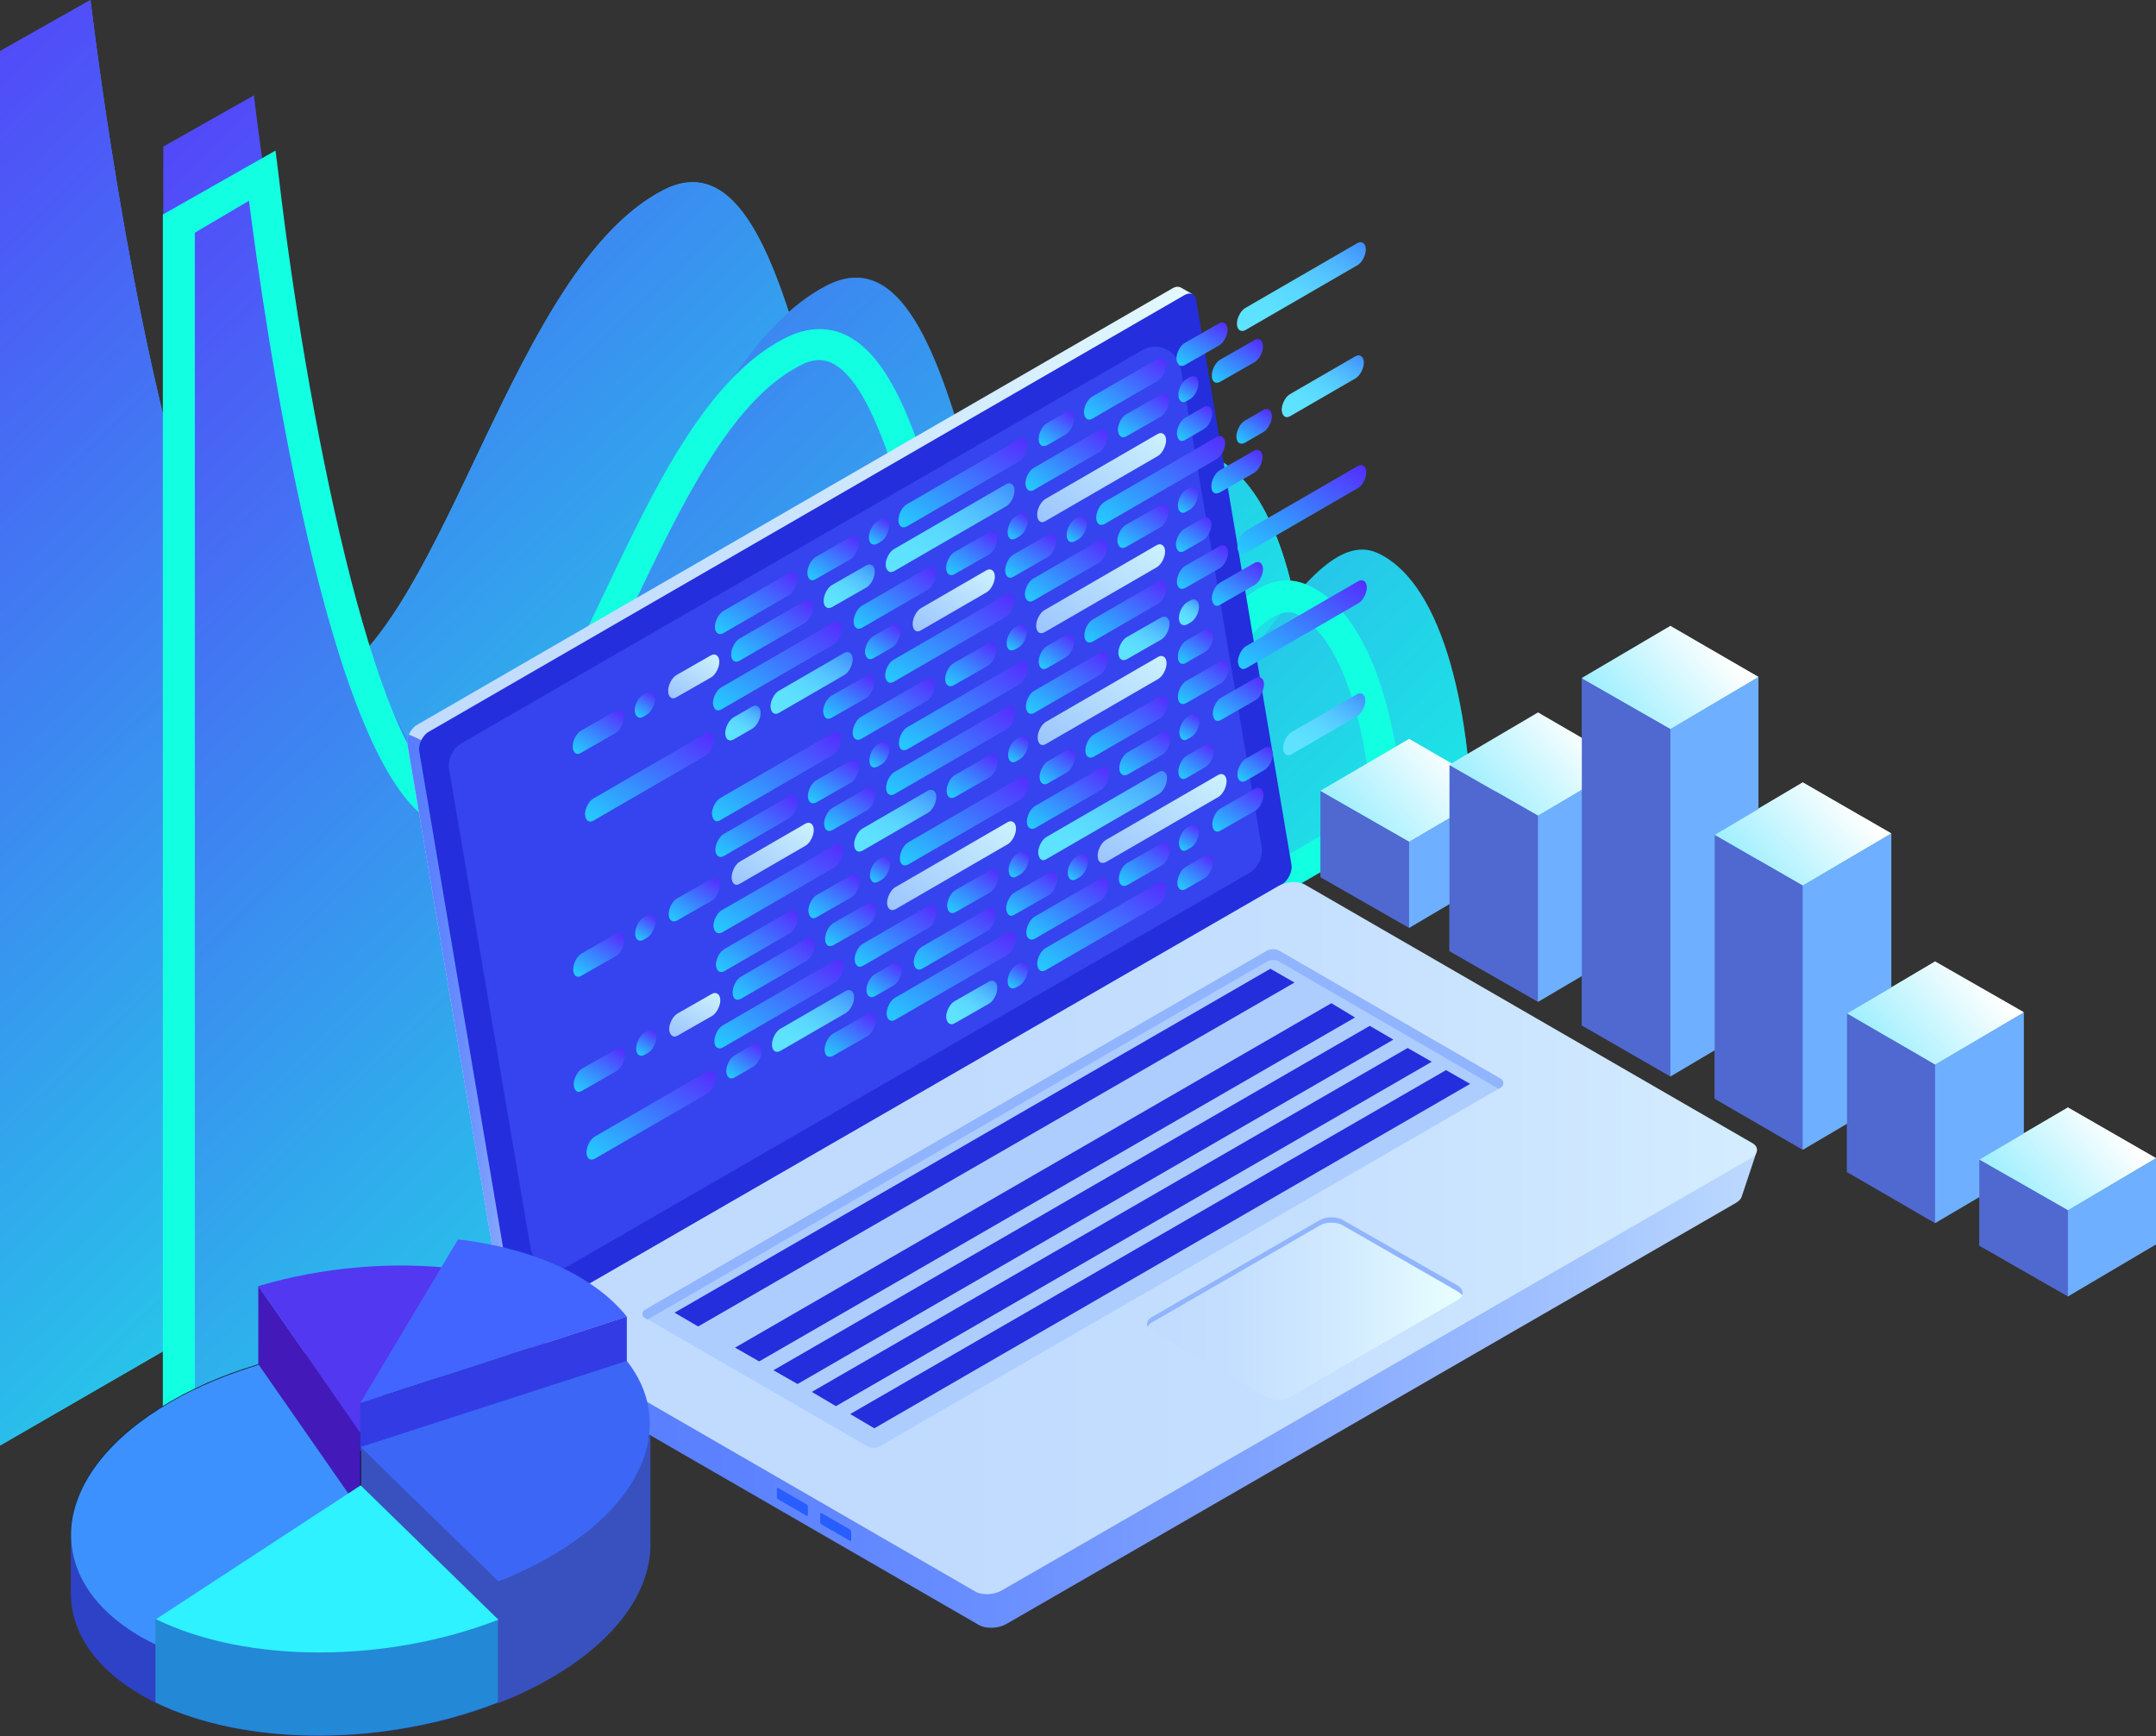 <?xml version="1.0" encoding="utf-8"?>
<!-- Generator: Adobe Illustrator 23.0.5, SVG Export Plug-In . SVG Version: 6.00 Build 0)  -->
<svg version="1.1" id="Ñëîé_1" xmlns="http://www.w3.org/2000/svg" xmlns:xlink="http://www.w3.org/1999/xlink" x="0px" y="0px"
	 viewBox="0 0 438.2 352.9" style="enable-background:new 0 0 438.2 352.9;" xml:space="preserve">
<rect x="0" y="0" width="438.2" height="352.9" fill="#333333" stroke="none"/>
<style type="text/css">
	.st0{fill:url(#XMLID_2_);}
	.st1{fill:url(#XMLID_8_);}
	.st2{opacity:0.3;fill:url(#XMLID_9_);}
	.st3{fill:url(#XMLID_10_);}
	.st4{fill:url(#XMLID_11_);}
	.st5{fill:url(#SVGID_1_);}
	.st6{fill:url(#SVGID_2_);}
	.st7{fill:#242EDD;}
	.st8{opacity:0.51;}
	.st9{fill:#4558FF;}
	.st10{fill:url(#SVGID_3_);}
	.st11{fill:url(#SVGID_4_);}
	.st12{fill:#285EFF;}
	.st13{fill:#ADCDFF;}
	.st14{fill:#91B4FF;}
	.st15{fill:url(#SVGID_5_);}
	.st16{fill:url(#XMLID_12_);}
	.st17{fill:#4F69D1;}
	.st18{fill:#6EAFFF;}
	.st19{fill:url(#XMLID_13_);}
	.st20{fill:url(#XMLID_14_);}
	.st21{fill:url(#XMLID_15_);}
	.st22{fill:url(#XMLID_17_);}
	.st23{fill:url(#XMLID_18_);}
	.st24{fill:url(#XMLID_19_);}
	.st25{fill:url(#XMLID_20_);}
	.st26{fill:url(#XMLID_21_);}
	.st27{fill:url(#XMLID_22_);}
	.st28{fill:url(#XMLID_23_);}
	.st29{fill:url(#XMLID_24_);}
	.st30{fill:#2E42C7;}
	.st31{fill:#0D2843;}
	.st32{fill:#1A6374;}
	.st33{fill:#0A1B38;}
	.st34{fill:#4319BA;}
	.st35{fill:#5238F0;}
	.st36{fill:#3D91FF;}
	.st37{fill:#4264FF;}
	.st38{fill:#333BE4;}
	.st39{fill:#3951BE;}
	.st40{fill:#2388D6;}
	.st41{fill:#3C66F6;}
	.st42{fill:#2EF2FF;}
	.st43{fill:url(#XMLID_25_);}
	.st44{fill:url(#XMLID_26_);}
	.st45{fill:url(#XMLID_27_);}
	.st46{fill:url(#XMLID_28_);}
	.st47{fill:url(#XMLID_29_);}
	.st48{fill:url(#XMLID_30_);}
	.st49{fill:url(#XMLID_31_);}
	.st50{fill:url(#XMLID_32_);}
	.st51{fill:url(#XMLID_33_);}
	.st52{fill:url(#XMLID_34_);}
	.st53{fill:url(#XMLID_35_);}
	.st54{fill:url(#XMLID_36_);}
	.st55{fill:url(#XMLID_37_);}
	.st56{fill:url(#XMLID_38_);}
	.st57{fill:url(#XMLID_39_);}
	.st58{fill:url(#XMLID_40_);}
	.st59{fill:url(#XMLID_41_);}
	.st60{fill:url(#XMLID_42_);}
	.st61{fill:url(#XMLID_43_);}
	.st62{fill:url(#XMLID_44_);}
	.st63{fill:url(#XMLID_45_);}
	.st64{fill:url(#XMLID_46_);}
	.st65{fill:url(#XMLID_47_);}
	.st66{fill:url(#XMLID_48_);}
	.st67{fill:url(#XMLID_49_);}
	.st68{fill:url(#XMLID_50_);}
	.st69{fill:url(#XMLID_51_);}
	.st70{fill:url(#XMLID_52_);}
	.st71{fill:url(#XMLID_53_);}
	.st72{fill:url(#XMLID_54_);}
	.st73{fill:url(#XMLID_55_);}
	.st74{fill:url(#XMLID_56_);}
	.st75{fill:url(#XMLID_57_);}
	.st76{fill:url(#XMLID_58_);}
	.st77{fill:url(#XMLID_59_);}
	.st78{fill:url(#XMLID_60_);}
	.st79{fill:url(#XMLID_61_);}
	.st80{fill:url(#XMLID_62_);}
	.st81{fill:url(#XMLID_63_);}
	.st82{fill:url(#XMLID_64_);}
	.st83{fill:url(#XMLID_65_);}
	.st84{fill:url(#XMLID_66_);}
	.st85{fill:url(#XMLID_67_);}
	.st86{fill:url(#XMLID_68_);}
	.st87{fill:url(#XMLID_69_);}
	.st88{fill:url(#XMLID_70_);}
	.st89{fill:url(#XMLID_71_);}
	.st90{fill:url(#XMLID_72_);}
	.st91{fill:url(#XMLID_73_);}
	.st92{fill:url(#XMLID_74_);}
	.st93{fill:url(#XMLID_75_);}
	.st94{fill:url(#XMLID_111_);}
	.st95{fill:url(#XMLID_112_);}
	.st96{fill:url(#XMLID_113_);}
	.st97{fill:url(#XMLID_114_);}
	.st98{fill:url(#XMLID_115_);}
	.st99{fill:url(#XMLID_116_);}
	.st100{fill:url(#XMLID_117_);}
	.st101{fill:url(#XMLID_118_);}
	.st102{fill:url(#XMLID_119_);}
	.st103{fill:url(#XMLID_120_);}
	.st104{fill:url(#XMLID_121_);}
	.st105{fill:url(#XMLID_122_);}
	.st106{fill:url(#XMLID_123_);}
	.st107{fill:url(#XMLID_124_);}
	.st108{fill:url(#XMLID_125_);}
	.st109{fill:url(#XMLID_126_);}
	.st110{fill:url(#XMLID_127_);}
	.st111{fill:url(#XMLID_128_);}
	.st112{fill:url(#XMLID_129_);}
	.st113{fill:url(#XMLID_130_);}
	.st114{fill:url(#XMLID_131_);}
	.st115{fill:url(#XMLID_132_);}
	.st116{fill:url(#XMLID_133_);}
	.st117{fill:url(#XMLID_134_);}
	.st118{fill:url(#XMLID_135_);}
	.st119{fill:url(#XMLID_136_);}
	.st120{fill:url(#XMLID_137_);}
	.st121{fill:url(#XMLID_138_);}
	.st122{fill:url(#XMLID_139_);}
	.st123{fill:url(#XMLID_140_);}
	.st124{fill:url(#XMLID_141_);}
	.st125{fill:url(#XMLID_142_);}
	.st126{fill:url(#XMLID_143_);}
	.st127{fill:url(#XMLID_144_);}
	.st128{fill:url(#XMLID_145_);}
	.st129{fill:url(#XMLID_146_);}
	.st130{fill:url(#XMLID_147_);}
	.st131{fill:url(#XMLID_148_);}
	.st132{fill:url(#XMLID_149_);}
	.st133{fill:url(#XMLID_150_);}
	.st134{fill:url(#XMLID_151_);}
	.st135{fill:url(#XMLID_152_);}
	.st136{fill:url(#XMLID_172_);}
	.st137{fill:url(#XMLID_173_);}
	.st138{fill:url(#XMLID_174_);}
	.st139{fill:url(#XMLID_175_);}
	.st140{fill:url(#XMLID_176_);}
	.st141{fill:url(#XMLID_178_);}
	.st142{fill:url(#XMLID_179_);}
	.st143{fill:url(#XMLID_180_);}
	.st144{fill:url(#XMLID_181_);}
	.st145{fill:url(#XMLID_182_);}
	.st146{fill:url(#XMLID_184_);}
	.st147{fill:url(#XMLID_185_);}
	.st148{fill:url(#XMLID_186_);}
	.st149{fill:url(#XMLID_187_);}
	.st150{fill:url(#XMLID_188_);}
	.st151{fill:url(#XMLID_193_);}
	.st152{fill:url(#XMLID_194_);}
	.st153{fill:url(#XMLID_195_);}
	.st154{fill:url(#XMLID_196_);}
	.st155{fill:url(#XMLID_197_);}
	.st156{fill:url(#XMLID_198_);}
</style>
<g>
	<g id="XMLID_4_">
		
			<linearGradient id="XMLID_2_" gradientUnits="userSpaceOnUse" x1="22.192" y1="-188.132" x2="155.089" y2="269.381" gradientTransform="matrix(0.864 -0.504 5.100000e-03 1.155 5.959 13.02)">
			<stop  offset="0" style="stop-color:#6318FF"/>
			<stop  offset="1" style="stop-color:#13FFE2"/>
		</linearGradient>
		<path id="XMLID_7_" class="st0" d="M0,293.8l265.6-153.5c0,0-1.5-38.9-18.6-47.2c-17.1-8.3-35.4,51.8-58.4,42.3
			c-23-9.5-23.4-112.6-53.9-96.7S91.1,125,66.3,139C36.5,155.8,18.4,0,18.4,0L0,10.4V293.8L0,293.8z"/>
		
			<linearGradient id="XMLID_8_" gradientUnits="userSpaceOnUse" x1="39.179" y1="-129.654" x2="172.075" y2="327.86" gradientTransform="matrix(0.864 -0.504 5.100000e-03 1.155 5.959 13.02)">
			<stop  offset="0" style="stop-color:#6318FF"/>
			<stop  offset="1" style="stop-color:#13FFE2"/>
		</linearGradient>
		<path id="XMLID_651_" class="st1" d="M0,293.8l265.6-153.5c0,0-1.5-38.9-18.6-47.2c-17.1-8.3-35.4,51.8-58.4,42.3
			c-23-9.5-23.4-112.6-53.9-96.7S91.1,125,66.3,139C36.5,155.8,18.4,0,18.4,0L0,10.4V293.8L0,293.8z"/>
		
			<linearGradient id="XMLID_9_" gradientUnits="userSpaceOnUse" x1="60.456" y1="-154.657" x2="193.352" y2="302.856" gradientTransform="matrix(0.864 -0.504 5.100000e-03 1.155 5.959 13.02)">
			<stop  offset="0" style="stop-color:#6318FF"/>
			<stop  offset="1" style="stop-color:#13FFE2"/>
		</linearGradient>
		<path id="XMLID_6_" class="st2" d="M33.2,313.2l265.6-153.5c0,0-1.5-38.9-18.6-47.2c-17.1-8.3-35.4,51.8-58.4,42.3
			c-23-9.5-23.4-112.6-53.9-96.7c-30.5,15.9-43.6,86.4-68.4,100.3c-29.8,16.8-47.9-139-47.9-139L33.2,29.8V313.2L33.2,313.2z"/>
		
			<linearGradient id="XMLID_10_" gradientUnits="userSpaceOnUse" x1="79.32" y1="-89.713" x2="212.217" y2="367.801" gradientTransform="matrix(0.864 -0.504 5.100000e-03 1.155 5.959 13.02)">
			<stop  offset="0" style="stop-color:#6318FF"/>
			<stop  offset="1" style="stop-color:#13FFE2"/>
		</linearGradient>
		<path id="XMLID_5_" class="st3" d="M33.2,313.2l265.6-153.5c0,0-1.5-38.9-18.6-47.2c-17.1-8.3-35.4,51.8-58.4,42.3
			c-23-9.5-23.4-112.6-53.9-96.7c-30.5,15.9-43.6,86.4-68.4,100.3c-29.8,16.8-47.9-139-47.9-139L33.2,29.8V313.2L33.2,313.2z"/>
	</g>
	<g id="XMLID_3_">
		<linearGradient id="XMLID_11_" gradientUnits="userSpaceOnUse" x1="-266.922" y1="81.313" x2="3.161100e-02" y2="158.961">
			<stop  offset="0" style="stop-color:#6318FF"/>
			<stop  offset="1" style="stop-color:#13FFE2"/>
		</linearGradient>
		<path id="XMLID_662_" class="st4" d="M33.1,313.2V43.6L56,30.6l0.6,4.8C62,81.9,75.7,153.9,91.4,161.8c1.6,0.8,3.1,0.7,4.7-0.2
			c9.9-5.6,18-22.7,26.6-40.8c10.2-21.5,20.8-43.8,36.7-52c4.3-2.2,8.3-2.5,12.1-0.9c11.2,4.9,16.7,25.8,22.5,48
			c4.8,18.3,10.3,39,18,42.3c9,3.7,18.1-8.5,26.9-20.4c9-12.1,17.5-23.5,27.3-18.7c17.4,8.4,19,44.9,19,46.4l0.1,1.9L33.1,313.2z
			 M39.6,47.3v254.9l239.2-138.3c-0.7-10.7-4.5-33.8-15.3-39.1c-5-2.4-12.3,7.3-19.3,16.8c-9.8,13.2-20.9,28.1-34.6,22.4
			c-10.7-4.4-16.1-24.9-21.8-46.5c-4.9-18.8-10.6-40.1-18.9-43.8c-1.2-0.5-3.3-1.1-6.5,0.7c-14,7.3-24.1,28.6-33.9,49.1
			c-9.1,19.1-17.6,37.1-29.3,43.6c-3.5,2-7.3,2.1-10.8,0.3c-21.8-11-34.7-102.3-37.8-126.6L39.6,47.3z"/>
	</g>
</g>
<g>
	<g>
		<g>
			<g>
				<g>
					
						<linearGradient id="SVGID_1_" gradientUnits="userSpaceOnUse" x1="553.08" y1="163.447" x2="730.455" y2="163.447" gradientTransform="matrix(1 0 0 1 -470.335 0)">
						<stop  offset="0" style="stop-color:#C0DBFF"/>
						<stop  offset="0.298" style="stop-color:#C5DFFF"/>
						<stop  offset="0.649" style="stop-color:#D3ECFF"/>
						<stop  offset="1" style="stop-color:#E9FFFF"/>
					</linearGradient>
					<path class="st5" d="M260.1,174.5l-19.2-114l1.5-0.7l-2.3-1.3l0,0c-0.5-0.3-1.1-0.3-1.8,0.1L84.8,147.3c-1.3,0.7-2.2,2.6-2,3.9
						l19.4,114.9c0.1,0.6,0.4,1,0.8,1.2l0,0l2.3,1.3l0.4-2.1l-0.1,0l152.6-88.1C259.4,177.7,260.3,175.8,260.1,174.5z"/>
					
						<linearGradient id="SVGID_2_" gradientUnits="userSpaceOnUse" x1="553.081" y1="208.936" x2="583.538" y2="208.936" gradientTransform="matrix(1 0 0 1 -470.335 0)">
						<stop  offset="0" style="stop-color:#577DFF"/>
						<stop  offset="0.178" style="stop-color:#5C82FF"/>
						<stop  offset="0.388" style="stop-color:#6A8FFF"/>
						<stop  offset="0.613" style="stop-color:#82A5FF"/>
						<stop  offset="0.849" style="stop-color:#A3C3FF"/>
						<stop  offset="1" style="stop-color:#BCDAFF"/>
					</linearGradient>
					<path class="st6" d="M85.6,150.4l-2.5-1.1c-0.3,0.6-0.4,1.3-0.3,1.9l19.4,114.9c0.1,0.6,0.4,1,0.8,1.2l0,0l2.3,1.3l0.4-2.1
						l-0.1,0l7.7-4.5L85.6,150.4z"/>
					<path class="st7" d="M260.5,179.8L107,268.4c-1.2,0.7-2.2,0.3-2.4-0.9L85.2,152.6c-0.2-1.3,0.7-3.2,2-3.9L240.7,60
						c1.2-0.7,2.2-0.3,2.4,0.9l19.4,114.9C262.7,177.2,261.8,179,260.5,179.8z"/>
					<g class="st8">
						<path class="st9" d="M232.1,71.2L93.9,151c-1.9,1.1-3,3.3-2.6,5.5l16.5,97c0.6,3.7,4.7,5.6,7.9,3.7l138.1-79.7
							c1.9-1.1,3-3.3,2.6-5.5L240,74.9C239.4,71.3,235.3,69.3,232.1,71.2z"/>
					</g>
				</g>
				<g>
					
						<linearGradient id="SVGID_3_" gradientUnits="userSpaceOnUse" x1="576.844" y1="260.07" x2="827.356" y2="260.07" gradientTransform="matrix(1 0 0 1 -470.335 0)">
						<stop  offset="0" style="stop-color:#577DFF"/>
						<stop  offset="0.178" style="stop-color:#5C82FF"/>
						<stop  offset="0.388" style="stop-color:#6A8FFF"/>
						<stop  offset="0.613" style="stop-color:#82A5FF"/>
						<stop  offset="0.849" style="stop-color:#A3C3FF"/>
						<stop  offset="1" style="stop-color:#BCDAFF"/>
					</linearGradient>
					<path class="st10" d="M357,234.2l-8.4,4.4l-84-48.5c-1.4-0.8-3.9-0.7-5.5,0.2l-144.9,83.7c-1.4-0.8-7.7-3.8-7.7-3.8l3.1,8
						c0,0,0,0,0,0c0.1,0.4,0.4,0.7,0.9,1l88.5,51.1c1.4,0.8,3.9,0.7,5.5-0.2l148.3-85.6c0.7-0.4,1.1-0.9,1.2-1.3l0,0L357,234.2z"/>
					
						<linearGradient id="SVGID_4_" gradientUnits="userSpaceOnUse" x1="661.017" y1="251.718" x2="911.663" y2="251.718" gradientTransform="matrix(1 0 0 1 -470.335 0)">
						<stop  offset="0" style="stop-color:#C0DBFF"/>
						<stop  offset="0.298" style="stop-color:#C5DFFF"/>
						<stop  offset="0.649" style="stop-color:#D3ECFF"/>
						<stop  offset="1" style="stop-color:#E9FFFF"/>
					</linearGradient>
					<path class="st11" d="M355.7,235.5l-152,87.7c-1.7,1-4.2,1.1-5.6,0.2l-90.7-52.4c-1.4-0.8-1.3-2.3,0.4-3.2l152-87.7
						c1.7-1,4.2-1.1,5.6-0.2l90.7,52.4C357.6,233.1,357.4,234.6,355.7,235.5z"/>
					<path class="st12" d="M157.9,304.3v-1.7c0-0.2,0.1-0.2,0.2-0.2l5.9,3.4c0.1,0.1,0.2,0.3,0.2,0.4v1.7c0,0.2-0.1,0.2-0.2,0.2
						l-5.9-3.4C158,304.6,157.9,304.5,157.9,304.3z"/>
					<path class="st12" d="M166.7,309.4v-1.7c0-0.2,0.1-0.2,0.2-0.2l5.9,3.4c0.1,0.1,0.2,0.3,0.2,0.4v1.7c0,0.2-0.1,0.2-0.2,0.2
						l-5.9-3.4C166.8,309.7,166.7,309.5,166.7,309.4z"/>
					<path class="st13" d="M131.1,266.2l126.3-72.9c0.8-0.5,1.9-0.5,2.7,0l45,26c0.6,0.4,0.6,1.3,0,1.7l-126.2,72.9
						c-0.8,0.5-1.9,0.5-2.7,0l-45-26C130.4,267.6,130.4,266.6,131.1,266.2z"/>
					<path class="st14" d="M131.1,267.9l0.5,0.3l125.8-72.7c0.8-0.5,1.9-0.5,2.7,0l44.5,25.8l0.5-0.3c0.6-0.4,0.6-1.3,0-1.7l-45-26
						c-0.8-0.5-1.9-0.5-2.7,0l-126.3,72.9C130.4,266.6,130.4,267.6,131.1,267.9z"/>
					<g>
						<polygon class="st7" points="283.2,211.3 162.1,281.3 157.2,278.5 278.4,208.5 						"/>
						<polygon class="st7" points="291,215.8 169.9,285.8 165,282.9 286.1,213 						"/>
						<polygon class="st7" points="298.8,220.3 177.7,290.3 172.8,287.4 293.9,217.5 						"/>
					</g>
					
						<linearGradient id="SVGID_5_" gradientUnits="userSpaceOnUse" x1="703.463" y1="265.946" x2="767.622" y2="265.946" gradientTransform="matrix(1 0 0 1 -470.335 0)">
						<stop  offset="0" style="stop-color:#C0DBFF"/>
						<stop  offset="0.298" style="stop-color:#C5DFFF"/>
						<stop  offset="0.649" style="stop-color:#D3ECFF"/>
						<stop  offset="1" style="stop-color:#E9FFFF"/>
					</linearGradient>
					<path class="st15" d="M262.2,283.9l34.1-19.7c1.3-0.8,1.3-2,0-2.8L273,248c-1.3-0.8-3.5-0.8-4.8,0l-34.1,19.7
						c-1.3,0.8-1.3,2,0,2.8l23.3,13.4C258.7,284.7,260.9,284.7,262.2,283.9z"/>
					<path class="st14" d="M234.1,268.8l34.1-19.7c1.3-0.8,3.5-0.8,4.8,0l23.3,13.4c0.4,0.2,0.7,0.5,0.8,0.8c0.4-0.7,0.1-1.4-0.8-2
						L273,248c-1.3-0.8-3.5-0.8-4.8,0l-34.1,19.7c-0.9,0.5-1.2,1.3-0.8,2C233.4,269.3,233.7,269,234.1,268.8z"/>
				</g>
			</g>
		</g>
	</g>
	<polygon class="st7" points="275.4,206.8 154.3,276.7 149.4,273.9 270.6,203.9 	"/>
	<polygon class="st7" points="263.1,199.7 141.9,269.6 137.1,266.8 258.2,196.9 	"/>
</g>
<g id="_x31_">
	<g id="XMLID_493_">
		<g id="XMLID_489_">
			
				<linearGradient id="XMLID_12_" gradientUnits="userSpaceOnUse" x1="320.822" y1="188.834" x2="280.245" y2="152.649" gradientTransform="matrix(-1 0 0 1 575.568 0)">
				<stop  offset="0" style="stop-color:#30DDFF"/>
				<stop  offset="1" style="stop-color:#FFFFFF"/>
			</linearGradient>
			<polygon id="XMLID_492_" class="st16" points="304.3,160.5 286.4,150.2 268.4,160.7 286.4,171.1 			"/>
			<polygon id="XMLID_491_" class="st17" points="286.4,188.5 286.4,171.1 268.4,160.7 268.4,178.2 			"/>
			<polygon id="XMLID_490_" class="st18" points="304.3,160.5 304.3,178 286.4,188.5 286.4,171.1 			"/>
		</g>
		<g id="XMLID_471_">
			
				<linearGradient id="XMLID_13_" gradientUnits="userSpaceOnUse" x1="294.652" y1="183.508" x2="254.075" y2="147.322" gradientTransform="matrix(-1 0 0 1 575.568 0)">
				<stop  offset="0" style="stop-color:#30DDFF"/>
				<stop  offset="1" style="stop-color:#FFFFFF"/>
			</linearGradient>
			<polygon id="XMLID_459_" class="st19" points="330.5,155.2 312.6,144.8 294.6,155.4 312.6,165.7 			"/>
			<polygon id="XMLID_458_" class="st17" points="312.6,203.6 312.6,165.7 294.6,155.4 294.6,193.3 			"/>
			<polygon id="XMLID_682_" class="st18" points="330.5,155.2 330.5,193 312.6,203.6 312.6,165.7 			"/>
		</g>
		<g id="XMLID_472_">
			
				<linearGradient id="XMLID_14_" gradientUnits="userSpaceOnUse" x1="267.725" y1="165.904" x2="227.148" y2="129.719" gradientTransform="matrix(-1 0 0 1 575.568 0)">
				<stop  offset="0" style="stop-color:#30DDFF"/>
				<stop  offset="1" style="stop-color:#FFFFFF"/>
			</linearGradient>
			<polygon id="XMLID_475_" class="st20" points="357.4,137.6 339.5,127.2 321.5,137.8 339.5,148.1 			"/>
			<polygon id="XMLID_474_" class="st17" points="339.5,218.7 339.5,148.1 321.5,137.8 321.5,208.4 			"/>
			<polygon id="XMLID_473_" class="st18" points="357.4,137.6 357.4,208.1 339.5,218.7 339.5,148.1 			"/>
		</g>
		<g id="XMLID_476_">
			
				<linearGradient id="XMLID_15_" gradientUnits="userSpaceOnUse" x1="240.797" y1="197.696" x2="200.22" y2="161.511" gradientTransform="matrix(-1 0 0 1 575.568 0)">
				<stop  offset="0" style="stop-color:#30DDFF"/>
				<stop  offset="1" style="stop-color:#FFFFFF"/>
			</linearGradient>
			<polygon id="XMLID_479_" class="st21" points="384.4,169.4 366.4,159 348.5,169.6 366.4,179.9 			"/>
			<polygon id="XMLID_478_" class="st17" points="366.4,233.6 366.4,179.9 348.5,169.6 348.5,223.3 			"/>
			<polygon id="XMLID_477_" class="st18" points="384.4,169.4 384.4,223 366.4,233.6 366.4,179.9 			"/>
		</g>
		<g id="XMLID_481_">
			
				<linearGradient id="XMLID_17_" gradientUnits="userSpaceOnUse" x1="213.869" y1="234.061" x2="173.292" y2="197.876" gradientTransform="matrix(-1 0 0 1 575.568 0)">
				<stop  offset="0" style="stop-color:#30DDFF"/>
				<stop  offset="1" style="stop-color:#FFFFFF"/>
			</linearGradient>
			<polygon id="XMLID_484_" class="st22" points="411.3,205.7 393.3,195.4 375.4,206 393.3,216.3 			"/>
			<polygon id="XMLID_483_" class="st17" points="393.3,248.5 393.3,216.3 375.4,206 375.4,238.2 			"/>
			<polygon id="XMLID_482_" class="st18" points="411.3,205.7 411.3,237.9 393.3,248.5 393.3,216.3 			"/>
		</g>
		<g id="XMLID_485_">
			
				<linearGradient id="XMLID_18_" gradientUnits="userSpaceOnUse" x1="186.941" y1="263.711" x2="146.364" y2="227.526" gradientTransform="matrix(-1 0 0 1 575.568 0)">
				<stop  offset="0" style="stop-color:#30DDFF"/>
				<stop  offset="1" style="stop-color:#FFFFFF"/>
			</linearGradient>
			<polygon id="XMLID_488_" class="st23" points="438.2,235.4 420.3,225.1 402.3,235.6 420.3,245.9 			"/>
			<polygon id="XMLID_487_" class="st17" points="420.3,263.4 420.3,245.9 402.3,235.6 402.3,253.1 			"/>
			<polygon id="XMLID_486_" class="st18" points="438.2,235.4 438.2,252.9 420.3,263.4 420.3,245.9 			"/>
		</g>
	</g>
	<g id="XMLID_460_">
		<g id="XMLID_504_">
			
				<linearGradient id="XMLID_19_" gradientUnits="userSpaceOnUse" x1="320.822" y1="188.9" x2="280.245" y2="152.715" gradientTransform="matrix(-1 0 0 1 575.568 0)">
				<stop  offset="0" style="stop-color:#30DDFF"/>
				<stop  offset="1" style="stop-color:#FFFFFF"/>
			</linearGradient>
			<polygon id="XMLID_507_" class="st24" points="304.3,160.6 286.4,150.2 268.4,160.8 286.4,171.1 			"/>
			<polygon id="XMLID_506_" class="st17" points="286.4,188.6 286.4,171.1 268.4,160.8 268.4,178.3 			"/>
			<polygon id="XMLID_505_" class="st18" points="304.3,160.6 304.3,178 286.4,188.6 286.4,171.1 			"/>
		</g>
		<g id="XMLID_500_">
			
				<linearGradient id="XMLID_20_" gradientUnits="userSpaceOnUse" x1="294.652" y1="183.574" x2="254.075" y2="147.389" gradientTransform="matrix(-1 0 0 1 575.568 0)">
				<stop  offset="0" style="stop-color:#30DDFF"/>
				<stop  offset="1" style="stop-color:#FFFFFF"/>
			</linearGradient>
			<polygon id="XMLID_503_" class="st25" points="330.5,155.2 312.6,144.9 294.6,155.5 312.6,165.8 			"/>
			<polygon id="XMLID_502_" class="st17" points="312.6,203.6 312.6,165.8 294.6,155.5 294.6,193.3 			"/>
			<polygon id="XMLID_501_" class="st18" points="330.5,155.2 330.5,193.1 312.6,203.6 312.6,165.8 			"/>
		</g>
		<g id="XMLID_496_">
			
				<linearGradient id="XMLID_21_" gradientUnits="userSpaceOnUse" x1="267.725" y1="165.971" x2="227.148" y2="129.785" gradientTransform="matrix(-1 0 0 1 575.568 0)">
				<stop  offset="0" style="stop-color:#30DDFF"/>
				<stop  offset="1" style="stop-color:#FFFFFF"/>
			</linearGradient>
			<polygon id="XMLID_499_" class="st26" points="357.4,137.6 339.5,127.3 321.5,137.9 339.5,148.2 			"/>
			<polygon id="XMLID_498_" class="st17" points="339.5,218.8 339.5,148.2 321.5,137.9 321.5,208.4 			"/>
			<polygon id="XMLID_497_" class="st18" points="357.4,137.6 357.4,208.2 339.5,218.8 339.5,148.2 			"/>
		</g>
		<g id="XMLID_469_">
			
				<linearGradient id="XMLID_22_" gradientUnits="userSpaceOnUse" x1="240.798" y1="197.763" x2="200.22" y2="161.577" gradientTransform="matrix(-1 0 0 1 575.568 0)">
				<stop  offset="0" style="stop-color:#30DDFF"/>
				<stop  offset="1" style="stop-color:#FFFFFF"/>
			</linearGradient>
			<polygon id="XMLID_495_" class="st27" points="384.4,169.4 366.4,159.1 348.5,169.7 366.4,180 			"/>
			<polygon id="XMLID_494_" class="st17" points="366.4,233.7 366.4,180 348.5,169.7 348.5,223.3 			"/>
			<polygon id="XMLID_470_" class="st18" points="384.4,169.4 384.4,223.1 366.4,233.7 366.4,180 			"/>
		</g>
		<g id="XMLID_465_">
			
				<linearGradient id="XMLID_23_" gradientUnits="userSpaceOnUse" x1="213.869" y1="234.127" x2="173.292" y2="197.942" gradientTransform="matrix(-1 0 0 1 575.568 0)">
				<stop  offset="0" style="stop-color:#30DDFF"/>
				<stop  offset="1" style="stop-color:#FFFFFF"/>
			</linearGradient>
			<polygon id="XMLID_468_" class="st28" points="411.3,205.8 393.3,195.5 375.4,206 393.3,216.4 			"/>
			<polygon id="XMLID_467_" class="st17" points="393.3,248.6 393.3,216.4 375.4,206 375.4,238.2 			"/>
			<polygon id="XMLID_466_" class="st18" points="411.3,205.8 411.3,238 393.3,248.6 393.3,216.4 			"/>
		</g>
		<g id="XMLID_461_">
			
				<linearGradient id="XMLID_24_" gradientUnits="userSpaceOnUse" x1="186.942" y1="263.778" x2="146.364" y2="227.592" gradientTransform="matrix(-1 0 0 1 575.568 0)">
				<stop  offset="0" style="stop-color:#30DDFF"/>
				<stop  offset="1" style="stop-color:#FFFFFF"/>
			</linearGradient>
			<polygon id="XMLID_464_" class="st29" points="438.2,235.4 420.3,225.1 402.3,235.7 420.3,246 			"/>
			<polygon id="XMLID_463_" class="st17" points="420.3,263.5 420.3,246 402.3,235.7 402.3,253.2 			"/>
			<polygon id="XMLID_462_" class="st18" points="438.2,235.4 438.2,252.9 420.3,263.5 420.3,246 			"/>
		</g>
	</g>
</g>
<g>
	<g>
		<path class="st30" d="M132.1,302.6l-3.5,0.3c-2.4-3.6-6-6.9-10.9-9.7c-21.3-12.3-58.4-10.7-83,3.4c-7.7,4.4-13.2,9.6-16.6,15
			l-3.7,0.3V324l0,0c0.1,7.7,4.8,15,14.3,20.5c21.3,12.3,58.4,10.7,83-3.4c13.8-7.9,20.6-18.2,20.3-27.8h0V302.6z"/>
		<path class="st31" d="M34.7,284.8c-24.6,14.2-27.2,35.6-6,47.9s58.4,10.7,83-3.4c24.6-14.2,27.2-35.6,6-47.9
			C96.5,269.1,59.3,270.6,34.7,284.8z"/>
		<path class="st32" d="M73.2,307l19.9-33.3c9.2,1.1,17.8,3.6,24.6,7.6c4.1,2.4,7.3,5.1,9.7,8.1L73.2,307z"/>
		<path class="st33" d="M52.5,277.3c13.1-3.9,27.5-5.1,40.6-3.5L73.2,307L52.5,277.3z"/>
		<polygon class="st34" points="52.5,261.4 52.5,277.3 73.2,307 73.2,291.1 		"/>
		<path class="st35" d="M52.5,261.4c13.1-3.9,27.5-5.1,40.6-3.5l-19.9,33.3L52.5,261.4z"/>
		<path class="st36" d="M31.7,334.3c-1-0.5-2-1-2.9-1.5c-21.3-12.3-18.6-33.7,6-47.9c5.4-3.1,11.5-5.6,17.8-7.5L73.2,307L31.7,334.3
			z"/>
		<path class="st37" d="M73.2,285.2l19.9-33.3c9.2,1.1,17.8,3.6,24.6,7.6c4.1,2.4,7.3,5.1,9.7,8.1L73.2,285.2z"/>
		<polygon class="st38" points="73.2,285.2 73.2,294.9 127.4,277.3 127.4,267.6 		"/>
		<path class="st39" d="M132.1,291.7l-2,4.7c-0.7-1.4-1.6-2.8-2.6-4.2l-40.8,13.3l-13.3-11.3v24.6l28,27.3c3.7-1.4,7.2-3.1,10.5-5
			c13.7-7.9,20.5-18,20.3-27.6l0,0V291.7z"/>
		<path class="st40" d="M95.9,329.1L73.2,307l-33.7,22l-7.9,0v17c18.6,9.1,47,8.9,69.6,0v-17L95.9,329.1z"/>
		<path class="st41" d="M127.4,276.6c9.7,12.3,4.2,28.4-15.6,39.8c-3.3,1.9-6.8,3.6-10.5,5l-28-27.3L127.4,276.6z"/>
		<path class="st42" d="M31.7,329.1l41.6-27.2l28,27.3C78.7,338,50.3,338.2,31.7,329.1z"/>
	</g>
</g>
<g id="XMLID_76_">
	<g id="XMLID_164_">
		
			<linearGradient id="XMLID_25_" gradientUnits="userSpaceOnUse" x1="472.454" y1="70.235" x2="457.286" y2="46.216" gradientTransform="matrix(-1 0 0 1 729.325 0)">
			<stop  offset="0" style="stop-color:#5EE4FF"/>
			<stop  offset="0.252" style="stop-color:#5DE1FF"/>
			<stop  offset="0.457" style="stop-color:#5AD7FF"/>
			<stop  offset="0.646" style="stop-color:#54C6FF"/>
			<stop  offset="0.824" style="stop-color:#4CAEFF"/>
			<stop  offset="0.995" style="stop-color:#428FFF"/>
			<stop  offset="1" style="stop-color:#428EFF"/>
		</linearGradient>
		<path id="XMLID_345_" class="st43" d="M253.1,67.1l22.8-13.2c0.9-0.5,1.7-2,1.7-3.2l0,0c0-1.2-0.8-1.8-1.7-1.3l-22.8,13.2
			c-0.9,0.5-1.7,2-1.7,3.2l0,0C251.4,67,252.2,67.6,253.1,67.1z"/>
		
			<linearGradient id="XMLID_26_" gradientUnits="userSpaceOnUse" x1="488.291" y1="75.093" x2="481.774" y2="64.774" gradientTransform="matrix(-1 0 0 1 729.325 0)">
			<stop  offset="0" style="stop-color:#24CCFF"/>
			<stop  offset="1" style="stop-color:#542EFF"/>
		</linearGradient>
		<path id="XMLID_344_" class="st44" d="M240.8,74.2l7-4c0.9-0.5,1.7-2,1.7-3.2l0,0c0-1.2-0.8-1.8-1.7-1.3l-7,4
			c-0.9,0.5-1.7,2-1.7,3.2l0,0C239.2,74.1,239.9,74.7,240.8,74.2z"/>
		
			<linearGradient id="XMLID_27_" gradientUnits="userSpaceOnUse" x1="505.642" y1="86.919" x2="495.635" y2="71.071" gradientTransform="matrix(-1 0 0 1 729.325 0)">
			<stop  offset="0" style="stop-color:#24CCFF"/>
			<stop  offset="1" style="stop-color:#542EFF"/>
		</linearGradient>
		<path id="XMLID_343_" class="st45" d="M222,85.1l13.3-7.7c0.9-0.5,1.7-2,1.7-3.2l0,0c0-1.2-0.8-1.8-1.7-1.3L222,80.6
			c-0.9,0.5-1.7,2-1.7,3.2l0,0C220.4,85.1,221.1,85.6,222,85.1z"/>
		
			<linearGradient id="XMLID_28_" gradientUnits="userSpaceOnUse" x1="517.07" y1="90.941" x2="512.274" y2="83.346" gradientTransform="matrix(-1 0 0 1 729.325 0)">
			<stop  offset="0" style="stop-color:#24CCFF"/>
			<stop  offset="1" style="stop-color:#542EFF"/>
		</linearGradient>
		<path id="XMLID_342_" class="st46" d="M212.8,90.5l3.8-2.2c0.9-0.5,1.7-2,1.7-3.2l0,0c0-1.2-0.8-1.8-1.7-1.3l-3.8,2.2
			c-0.9,0.5-1.7,2-1.7,3.2l0,0C211.1,90.4,211.8,91,212.8,90.5z"/>
		
			<linearGradient id="XMLID_29_" gradientUnits="userSpaceOnUse" x1="541.227" y1="110.169" x2="526.06" y2="86.15" gradientTransform="matrix(-1 0 0 1 729.325 0)">
			<stop  offset="0" style="stop-color:#24CCFF"/>
			<stop  offset="1" style="stop-color:#542EFF"/>
		</linearGradient>
		<path id="XMLID_341_" class="st47" d="M184.3,107l22.8-13.2c0.9-0.5,1.7-2,1.7-3.2l0,0c0-1.2-0.8-1.8-1.7-1.3l-22.8,13.2
			c-0.9,0.5-1.7,2-1.7,3.2l0,0C182.6,107,183.4,107.5,184.3,107z"/>
		
			<linearGradient id="XMLID_30_" gradientUnits="userSpaceOnUse" x1="552.243" y1="110.519" x2="549.132" y2="105.593" gradientTransform="matrix(-1 0 0 1 729.325 0)">
			<stop  offset="0" style="stop-color:#24CCFF"/>
			<stop  offset="1" style="stop-color:#542EFF"/>
		</linearGradient>
		<path id="XMLID_340_" class="st48" d="M178.3,110.5l0.7-0.4c0.9-0.5,1.7-2,1.7-3.2l0,0c0-1.2-0.8-1.8-1.7-1.3l-0.7,0.4
			c-0.9,0.5-1.7,2-1.7,3.2l0,0C176.6,110.5,177.4,111,178.3,110.5z"/>
		
			<linearGradient id="XMLID_31_" gradientUnits="userSpaceOnUse" x1="489.331" y1="81.564" x2="486.219" y2="76.637" gradientTransform="matrix(-1 0 0 1 729.325 0)">
			<stop  offset="0" style="stop-color:#24CCFF"/>
			<stop  offset="1" style="stop-color:#542EFF"/>
		</linearGradient>
		<path id="XMLID_337_" class="st49" d="M241.2,81.5l0.7-0.4c0.9-0.5,1.7-2,1.7-3.2l0,0c0-1.2-0.8-1.8-1.7-1.3l-0.7,0.4
			c-0.9,0.5-1.7,2-1.7,3.2l0,0C239.5,81.5,240.3,82.1,241.2,81.5z"/>
		
			<linearGradient id="XMLID_32_" gradientUnits="userSpaceOnUse" x1="500.18" y1="89.571" x2="493.664" y2="79.251" gradientTransform="matrix(-1 0 0 1 729.325 0)">
			<stop  offset="0" style="stop-color:#24CCFF"/>
			<stop  offset="1" style="stop-color:#542EFF"/>
		</linearGradient>
		<path id="XMLID_336_" class="st50" d="M228.9,88.7l7-4c0.9-0.5,1.7-2,1.7-3.2l0,0c0-1.2-0.8-1.8-1.7-1.3l-7,4
			c-0.9,0.5-1.7,2-1.7,3.2l0,0C227.3,88.6,228,89.2,228.9,88.7z"/>
		
			<linearGradient id="XMLID_33_" gradientUnits="userSpaceOnUse" x1="517.532" y1="101.397" x2="507.524" y2="85.549" gradientTransform="matrix(-1 0 0 1 729.325 0)">
			<stop  offset="0" style="stop-color:#24CCFF"/>
			<stop  offset="1" style="stop-color:#542EFF"/>
		</linearGradient>
		<path id="XMLID_335_" class="st51" d="M210.1,99.6l13.3-7.7c0.9-0.5,1.7-2,1.7-3.2l0,0c0-1.2-0.8-1.8-1.7-1.3l-13.3,7.7
			c-0.9,0.5-1.7,2-1.7,3.2l0,0C208.5,99.5,209.2,100.1,210.1,99.6z"/>
		
			<linearGradient id="XMLID_34_" gradientUnits="userSpaceOnUse" x1="481.158" y1="78.525" x2="474.641" y2="68.206" gradientTransform="matrix(-1 0 0 1 729.325 0)">
			<stop  offset="0" style="stop-color:#24CCFF"/>
			<stop  offset="1" style="stop-color:#542EFF"/>
		</linearGradient>
		<path id="XMLID_334_" class="st52" d="M248,77.6l7-4c0.9-0.5,1.7-2,1.7-3.2l0,0c0-1.2-0.8-1.8-1.7-1.3l-7,4
			c-0.9,0.5-1.7,2-1.7,3.2l0,0C246.3,77.6,247,78.1,248,77.6z"/>
		
			<linearGradient id="XMLID_35_" gradientUnits="userSpaceOnUse" x1="543.809" y1="119.242" x2="528.642" y2="95.224" gradientTransform="matrix(-1 0 0 1 729.325 0)">
			<stop  offset="0" style="stop-color:#5EE4FF"/>
			<stop  offset="0.252" style="stop-color:#5DE1FF"/>
			<stop  offset="0.457" style="stop-color:#5AD7FF"/>
			<stop  offset="0.646" style="stop-color:#54C6FF"/>
			<stop  offset="0.824" style="stop-color:#4CAEFF"/>
			<stop  offset="0.995" style="stop-color:#428FFF"/>
			<stop  offset="1" style="stop-color:#428EFF"/>
		</linearGradient>
		<path id="XMLID_333_" class="st53" d="M181.7,116.1l22.8-13.2c0.9-0.5,1.7-2,1.7-3.2l0,0c0-1.2-0.8-1.8-1.7-1.3l-22.8,13.2
			c-0.9,0.5-1.7,2-1.7,3.2l0,0C180.1,116,180.8,116.6,181.7,116.1z"/>
		
			<linearGradient id="XMLID_36_" gradientUnits="userSpaceOnUse" x1="563.318" y1="118.657" x2="556.801" y2="108.338" gradientTransform="matrix(-1 0 0 1 729.325 0)">
			<stop  offset="0" style="stop-color:#24CCFF"/>
			<stop  offset="1" style="stop-color:#542EFF"/>
		</linearGradient>
		<path id="XMLID_332_" class="st54" d="M165.8,117.7l7-4c0.9-0.5,1.7-2,1.7-3.2l0,0c0-1.2-0.8-1.8-1.7-1.3l-7,4
			c-0.9,0.5-1.7,2-1.7,3.2l0,0C164.1,117.7,164.9,118.3,165.8,117.7z"/>
		
			<linearGradient id="XMLID_37_" gradientUnits="userSpaceOnUse" x1="580.669" y1="130.483" x2="570.662" y2="114.635" gradientTransform="matrix(-1 0 0 1 729.325 0)">
			<stop  offset="0" style="stop-color:#24CCFF"/>
			<stop  offset="1" style="stop-color:#542EFF"/>
		</linearGradient>
		<path id="XMLID_330_" class="st55" d="M147,128.7l13.3-7.7c0.9-0.5,1.7-2,1.7-3.2l0,0c0-1.2-0.8-1.8-1.7-1.3l-13.3,7.7
			c-0.9,0.5-1.7,2-1.7,3.2l0,0C145.3,128.6,146.1,129.2,147,128.7z"/>
		
			<linearGradient id="XMLID_38_" gradientUnits="userSpaceOnUse" x1="559.997" y1="124.304" x2="553.481" y2="113.984" gradientTransform="matrix(-1 0 0 1 729.325 0)">
			<stop  offset="0" style="stop-color:#5EE4FF"/>
			<stop  offset="0.252" style="stop-color:#5DE1FF"/>
			<stop  offset="0.457" style="stop-color:#5AD7FF"/>
			<stop  offset="0.646" style="stop-color:#54C6FF"/>
			<stop  offset="0.824" style="stop-color:#4CAEFF"/>
			<stop  offset="0.995" style="stop-color:#428FFF"/>
			<stop  offset="1" style="stop-color:#428EFF"/>
		</linearGradient>
		<path id="XMLID_328_" class="st56" d="M169.1,123.4l7-4c0.9-0.5,1.7-2,1.7-3.2l0,0c0-1.2-0.8-1.8-1.7-1.3l-7,4
			c-0.9,0.5-1.7,2-1.7,3.2l0,0C167.4,123.4,168.2,123.9,169.1,123.4z"/>
		
			<linearGradient id="XMLID_39_" gradientUnits="userSpaceOnUse" x1="577.349" y1="136.13" x2="567.341" y2="120.281" gradientTransform="matrix(-1 0 0 1 729.325 0)">
			<stop  offset="0" style="stop-color:#24CCFF"/>
			<stop  offset="1" style="stop-color:#542EFF"/>
		</linearGradient>
		<path id="XMLID_327_" class="st57" d="M150.3,134.3l13.3-7.7c0.9-0.5,1.7-2,1.7-3.2l0,0c0-1.2-0.8-1.8-1.7-1.3l-13.3,7.7
			c-0.9,0.5-1.7,2-1.7,3.2l0,0C148.6,134.3,149.4,134.8,150.3,134.3z"/>
		
			<linearGradient id="XMLID_40_" gradientUnits="userSpaceOnUse" x1="599.793" y1="145.704" x2="596.682" y2="140.777" gradientTransform="matrix(-1 0 0 1 729.325 0)">
			<stop  offset="0" style="stop-color:#24CCFF"/>
			<stop  offset="1" style="stop-color:#542EFF"/>
		</linearGradient>
		<path id="XMLID_326_" class="st58" d="M130.7,145.7l0.7-0.4c0.9-0.5,1.7-2,1.7-3.2l0,0c0-1.2-0.8-1.8-1.7-1.3l-0.7,0.4
			c-0.9,0.5-1.7,2-1.7,3.2l0,0C129.1,145.6,129.8,146.2,130.7,145.7z"/>
		
			<linearGradient id="XMLID_41_" gradientUnits="userSpaceOnUse" x1="611.024" y1="153.932" x2="604.507" y2="143.613" gradientTransform="matrix(-1 0 0 1 729.325 0)">
			<stop  offset="0" style="stop-color:#24CCFF"/>
			<stop  offset="1" style="stop-color:#542EFF"/>
		</linearGradient>
		<path id="XMLID_325_" class="st59" d="M118.1,153l7-4c0.9-0.5,1.7-2,1.7-3.2l0,0c0-1.2-0.8-1.8-1.7-1.3l-7,4
			c-0.9,0.5-1.7,2-1.7,3.2l0,0C116.4,153,117.2,153.6,118.1,153z"/>
		
			<linearGradient id="XMLID_42_" gradientUnits="userSpaceOnUse" x1="591.62" y1="142.666" x2="585.104" y2="132.346" gradientTransform="matrix(-1 0 0 1 729.325 0)">
			<stop  offset="0" style="stop-color:#9CC5FF"/>
			<stop  offset="1" style="stop-color:#CBF1FF"/>
		</linearGradient>
		<path id="XMLID_322_" class="st60" d="M137.5,141.7l7-4c0.9-0.5,1.7-2,1.7-3.2l0,0c0-1.2-0.8-1.8-1.7-1.3l-7,4
			c-0.9,0.5-1.7,2-1.7,3.2l0,0C135.8,141.7,136.6,142.3,137.5,141.7z"/>
		
			<linearGradient id="XMLID_43_" gradientUnits="userSpaceOnUse" x1="488.879" y1="89.889" x2="484.084" y2="82.295" gradientTransform="matrix(-1 0 0 1 729.325 0)">
			<stop  offset="0" style="stop-color:#24CCFF"/>
			<stop  offset="1" style="stop-color:#542EFF"/>
		</linearGradient>
		<path id="XMLID_321_" class="st61" d="M240.9,89.4l3.8-2.2c0.9-0.5,1.7-2,1.7-3.2l0,0c0-1.2-0.8-1.8-1.7-1.3l-3.8,2.2
			c-0.9,0.5-1.7,2-1.7,3.2l0,0C239.3,89.4,240,90,240.9,89.4z"/>
		
			<linearGradient id="XMLID_44_" gradientUnits="userSpaceOnUse" x1="513.036" y1="109.117" x2="497.869" y2="85.099" gradientTransform="matrix(-1 0 0 1 729.325 0)">
			<stop  offset="0" style="stop-color:#9CC5FF"/>
			<stop  offset="1" style="stop-color:#CBF1FF"/>
		</linearGradient>
		<path id="XMLID_320_" class="st62" d="M212.5,105.9l22.8-13.2c0.9-0.5,1.7-2,1.7-3.2l0,0c0-1.2-0.8-1.8-1.7-1.3l-22.8,13.2
			c-0.9,0.5-1.7,2-1.7,3.2l0,0C210.8,105.9,211.6,106.5,212.5,105.9z"/>
		
			<linearGradient id="XMLID_45_" gradientUnits="userSpaceOnUse" x1="524.052" y1="109.468" x2="520.941" y2="104.541" gradientTransform="matrix(-1 0 0 1 729.325 0)">
			<stop  offset="0" style="stop-color:#24CCFF"/>
			<stop  offset="1" style="stop-color:#542EFF"/>
		</linearGradient>
		<path id="XMLID_319_" class="st63" d="M206.5,109.4l0.7-0.4c0.9-0.5,1.7-2,1.7-3.2l0,0c0-1.2-0.8-1.8-1.7-1.3l-0.7,0.4
			c-0.9,0.5-1.7,2-1.7,3.2l0,0C204.8,109.4,205.5,110,206.5,109.4z"/>
		
			<linearGradient id="XMLID_46_" gradientUnits="userSpaceOnUse" x1="535.127" y1="117.606" x2="528.611" y2="107.287" gradientTransform="matrix(-1 0 0 1 729.325 0)">
			<stop  offset="0" style="stop-color:#24CCFF"/>
			<stop  offset="1" style="stop-color:#542EFF"/>
		</linearGradient>
		<path id="XMLID_318_" class="st64" d="M194,116.7l7-4c0.9-0.5,1.7-2,1.7-3.2l0,0c0-1.2-0.8-1.8-1.7-1.3l-7,4
			c-0.9,0.5-1.7,2-1.7,3.2l0,0C192.3,116.7,193.1,117.2,194,116.7z"/>
		
			<linearGradient id="XMLID_47_" gradientUnits="userSpaceOnUse" x1="552.479" y1="129.432" x2="542.471" y2="113.584" gradientTransform="matrix(-1 0 0 1 729.325 0)">
			<stop  offset="0" style="stop-color:#24CCFF"/>
			<stop  offset="1" style="stop-color:#542EFF"/>
		</linearGradient>
		<path id="XMLID_317_" class="st65" d="M175.2,127.6l13.3-7.7c0.9-0.5,1.7-2,1.7-3.2l0,0c0-1.2-0.8-1.8-1.7-1.3l-13.3,7.7
			c-0.9,0.5-1.7,2-1.7,3.2l0,0C173.5,127.6,174.3,128.1,175.2,127.6z"/>
		
			<linearGradient id="XMLID_48_" gradientUnits="userSpaceOnUse" x1="578.889" y1="147.355" x2="563.721" y2="123.336" gradientTransform="matrix(-1 0 0 1 729.325 0)">
			<stop  offset="0" style="stop-color:#24CCFF"/>
			<stop  offset="1" style="stop-color:#542EFF"/>
		</linearGradient>
		<path id="XMLID_316_" class="st66" d="M146.6,144.2l22.8-13.2c0.9-0.5,1.7-2,1.7-3.2l0,0c0-1.2-0.8-1.8-1.7-1.3l-22.8,13.2
			c-0.9,0.5-1.7,2-1.7,3.2l0,0C145,144.2,145.7,144.7,146.6,144.2z"/>
		
			<linearGradient id="XMLID_49_" gradientUnits="userSpaceOnUse" x1="465.44" y1="86.413" x2="455.433" y2="70.564" gradientTransform="matrix(-1 0 0 1 729.325 0)">
			<stop  offset="0" style="stop-color:#5EE4FF"/>
			<stop  offset="0.252" style="stop-color:#5DE1FF"/>
			<stop  offset="0.457" style="stop-color:#5AD7FF"/>
			<stop  offset="0.646" style="stop-color:#54C6FF"/>
			<stop  offset="0.824" style="stop-color:#4CAEFF"/>
			<stop  offset="0.995" style="stop-color:#428FFF"/>
			<stop  offset="1" style="stop-color:#428EFF"/>
		</linearGradient>
		<path id="XMLID_315_" class="st67" d="M262.2,84.6l13.3-7.7c0.9-0.5,1.7-2,1.7-3.2l0,0c0-1.2-0.8-1.8-1.7-1.3l-13.3,7.7
			c-0.9,0.5-1.7,2-1.7,3.2l0,0C260.6,84.6,261.3,85.1,262.2,84.6z"/>
		
			<linearGradient id="XMLID_50_" gradientUnits="userSpaceOnUse" x1="476.868" y1="90.434" x2="472.072" y2="82.84" gradientTransform="matrix(-1 0 0 1 729.325 0)">
			<stop  offset="0" style="stop-color:#24CCFF"/>
			<stop  offset="1" style="stop-color:#542EFF"/>
		</linearGradient>
		<path id="XMLID_314_" class="st68" d="M253,90l3.8-2.2c0.9-0.5,1.7-2,1.7-3.2l0,0c0-1.2-0.8-1.8-1.7-1.3l-3.8,2.2
			c-0.9,0.5-1.7,2-1.7,3.2l0,0C251.3,89.9,252,90.5,253,90z"/>
		
			<linearGradient id="XMLID_51_" gradientUnits="userSpaceOnUse" x1="501.025" y1="109.662" x2="485.858" y2="85.644" gradientTransform="matrix(-1 0 0 1 729.325 0)">
			<stop  offset="0" style="stop-color:#24CCFF"/>
			<stop  offset="1" style="stop-color:#542EFF"/>
		</linearGradient>
		<path id="XMLID_313_" class="st69" d="M224.5,106.5l22.8-13.2c0.9-0.5,1.7-2,1.7-3.2l0,0c0-1.2-0.8-1.8-1.7-1.3L224.5,102
			c-0.9,0.5-1.7,2-1.7,3.2l0,0C222.8,106.5,223.6,107,224.5,106.5z"/>
		
			<linearGradient id="XMLID_52_" gradientUnits="userSpaceOnUse" x1="512.041" y1="110.013" x2="508.93" y2="105.086" gradientTransform="matrix(-1 0 0 1 729.325 0)">
			<stop  offset="0" style="stop-color:#24CCFF"/>
			<stop  offset="1" style="stop-color:#542EFF"/>
		</linearGradient>
		<path id="XMLID_312_" class="st70" d="M218.5,110l0.7-0.4c0.9-0.5,1.7-2,1.7-3.2l0,0c0-1.2-0.8-1.8-1.7-1.3l-0.7,0.4
			c-0.9,0.5-1.7,2-1.7,3.2l0,0C216.8,110,217.6,110.5,218.5,110z"/>
		
			<linearGradient id="XMLID_53_" gradientUnits="userSpaceOnUse" x1="523.116" y1="118.151" x2="516.599" y2="107.832" gradientTransform="matrix(-1 0 0 1 729.325 0)">
			<stop  offset="0" style="stop-color:#24CCFF"/>
			<stop  offset="1" style="stop-color:#542EFF"/>
		</linearGradient>
		<path id="XMLID_311_" class="st71" d="M206,117.2l7-4c0.9-0.5,1.7-2,1.7-3.2l0,0c0-1.2-0.8-1.8-1.7-1.3l-7,4
			c-0.9,0.5-1.7,2-1.7,3.2l0,0C204.3,117.2,205.1,117.8,206,117.2z"/>
		
			<linearGradient id="XMLID_54_" gradientUnits="userSpaceOnUse" x1="540.467" y1="129.977" x2="530.46" y2="114.129" gradientTransform="matrix(-1 0 0 1 729.325 0)">
			<stop  offset="0" style="stop-color:#9CC5FF"/>
			<stop  offset="1" style="stop-color:#CBF1FF"/>
		</linearGradient>
		<path id="XMLID_310_" class="st72" d="M187.2,128.1l13.3-7.7c0.9-0.5,1.7-2,1.7-3.2l0,0c0-1.2-0.8-1.8-1.7-1.3l-13.3,7.7
			c-0.9,0.5-1.7,2-1.7,3.2l0,0C185.5,128.1,186.3,128.7,187.2,128.1z"/>
		
			<linearGradient id="XMLID_55_" gradientUnits="userSpaceOnUse" x1="552.281" y1="134.223" x2="547.486" y2="126.629" gradientTransform="matrix(-1 0 0 1 729.325 0)">
			<stop  offset="0" style="stop-color:#24CCFF"/>
			<stop  offset="1" style="stop-color:#542EFF"/>
		</linearGradient>
		<path id="XMLID_309_" class="st73" d="M177.5,133.8l3.8-2.2c0.9-0.5,1.7-2,1.7-3.2l0,0c0-1.2-0.8-1.8-1.7-1.3l-3.8,2.2
			c-0.9,0.5-1.7,2-1.7,3.2l0,0C175.9,133.7,176.6,134.3,177.5,133.8z"/>
		
			<linearGradient id="XMLID_56_" gradientUnits="userSpaceOnUse" x1="569.325" y1="146.734" x2="559.317" y2="130.885" gradientTransform="matrix(-1 0 0 1 729.325 0)">
			<stop  offset="0" style="stop-color:#5EE4FF"/>
			<stop  offset="0.252" style="stop-color:#5DE1FF"/>
			<stop  offset="0.457" style="stop-color:#5AD7FF"/>
			<stop  offset="0.646" style="stop-color:#54C6FF"/>
			<stop  offset="0.824" style="stop-color:#4CAEFF"/>
			<stop  offset="0.995" style="stop-color:#428FFF"/>
			<stop  offset="1" style="stop-color:#428EFF"/>
		</linearGradient>
		<path id="XMLID_308_" class="st74" d="M158.3,144.9l13.3-7.7c0.9-0.5,1.7-2,1.7-3.2l0,0c0-1.2-0.8-1.8-1.7-1.3l-13.3,7.7
			c-0.9,0.5-1.7,2-1.7,3.2l0,0C156.7,144.9,157.4,145.4,158.3,144.9z"/>
		
			<linearGradient id="XMLID_57_" gradientUnits="userSpaceOnUse" x1="580.752" y1="150.755" x2="575.957" y2="143.161" gradientTransform="matrix(-1 0 0 1 729.325 0)">
			<stop  offset="0" style="stop-color:#5EE4FF"/>
			<stop  offset="0.252" style="stop-color:#5DE1FF"/>
			<stop  offset="0.457" style="stop-color:#5AD7FF"/>
			<stop  offset="0.646" style="stop-color:#54C6FF"/>
			<stop  offset="0.824" style="stop-color:#4CAEFF"/>
			<stop  offset="0.995" style="stop-color:#428FFF"/>
			<stop  offset="1" style="stop-color:#428EFF"/>
		</linearGradient>
		<path id="XMLID_307_" class="st75" d="M149.1,150.3l3.8-2.2c0.9-0.5,1.7-2,1.7-3.2l0,0c0-1.2-0.8-1.8-1.7-1.3l-3.8,2.2
			c-0.9,0.5-1.7,2-1.7,3.2v0C147.4,150.3,148.2,150.8,149.1,150.3z"/>
		
			<linearGradient id="XMLID_58_" gradientUnits="userSpaceOnUse" x1="604.909" y1="169.983" x2="589.742" y2="145.964" gradientTransform="matrix(-1 0 0 1 729.325 0)">
			<stop  offset="0" style="stop-color:#24CCFF"/>
			<stop  offset="1" style="stop-color:#542EFF"/>
		</linearGradient>
		<path id="XMLID_306_" class="st76" d="M120.6,166.8l22.8-13.2c0.9-0.5,1.7-2,1.7-3.2l0,0c0-1.2-0.8-1.8-1.7-1.3l-22.8,13.2
			c-0.9,0.5-1.7,2-1.7,3.2l0,0C119,166.8,119.7,167.3,120.6,166.8z"/>
		
			<linearGradient id="XMLID_59_" gradientUnits="userSpaceOnUse" x1="489.423" y1="104.065" x2="486.312" y2="99.138" gradientTransform="matrix(-1 0 0 1 729.325 0)">
			<stop  offset="0" style="stop-color:#24CCFF"/>
			<stop  offset="1" style="stop-color:#542EFF"/>
		</linearGradient>
		<path id="XMLID_282_" class="st77" d="M241.1,104l0.7-0.4c0.9-0.5,1.7-2,1.7-3.2l0,0c0-1.2-0.8-1.8-1.7-1.3l-0.7,0.4
			c-0.9,0.5-1.7,2-1.7,3.2l0,0C239.4,104,240.2,104.6,241.1,104z"/>
		
			<linearGradient id="XMLID_60_" gradientUnits="userSpaceOnUse" x1="500.273" y1="112.072" x2="493.756" y2="101.753" gradientTransform="matrix(-1 0 0 1 729.325 0)">
			<stop  offset="0" style="stop-color:#24CCFF"/>
			<stop  offset="1" style="stop-color:#542EFF"/>
		</linearGradient>
		<path id="XMLID_281_" class="st78" d="M228.8,111.2l7-4c0.9-0.5,1.7-2,1.7-3.2l0,0c0-1.2-0.8-1.8-1.7-1.3l-7,4
			c-0.9,0.5-1.7,2-1.7,3.2l0,0C227.2,111.1,227.9,111.7,228.8,111.2z"/>
		
			<linearGradient id="XMLID_61_" gradientUnits="userSpaceOnUse" x1="517.624" y1="123.898" x2="507.616" y2="108.05" gradientTransform="matrix(-1 0 0 1 729.325 0)">
			<stop  offset="0" style="stop-color:#24CCFF"/>
			<stop  offset="1" style="stop-color:#542EFF"/>
		</linearGradient>
		<path id="XMLID_280_" class="st79" d="M210,122.1l13.3-7.7c0.9-0.5,1.7-2,1.7-3.2l0,0c0-1.2-0.8-1.8-1.7-1.3l-13.3,7.7
			c-0.9,0.5-1.7,2-1.7,3.2l0,0C208.4,122,209.1,122.6,210,122.1z"/>
		
			<linearGradient id="XMLID_62_" gradientUnits="userSpaceOnUse" x1="481.25" y1="101.027" x2="474.734" y2="90.707" gradientTransform="matrix(-1 0 0 1 729.325 0)">
			<stop  offset="0" style="stop-color:#24CCFF"/>
			<stop  offset="1" style="stop-color:#542EFF"/>
		</linearGradient>
		<path id="XMLID_279_" class="st80" d="M247.9,100.1l7-4c0.9-0.5,1.7-2,1.7-3.2l0,0c0-1.2-0.8-1.8-1.7-1.3l-7,4
			c-0.9,0.5-1.7,2-1.7,3.2l0,0C246.2,100.1,246.9,100.6,247.9,100.1z"/>
		
			<linearGradient id="XMLID_63_" gradientUnits="userSpaceOnUse" x1="543.902" y1="141.744" x2="528.734" y2="117.725" gradientTransform="matrix(-1 0 0 1 729.325 0)">
			<stop  offset="0" style="stop-color:#24CCFF"/>
			<stop  offset="1" style="stop-color:#542EFF"/>
		</linearGradient>
		<path id="XMLID_253_" class="st81" d="M181.6,138.6l22.8-13.2c0.9-0.5,1.7-2,1.7-3.2l0,0c0-1.2-0.8-1.8-1.7-1.3l-22.8,13.2
			c-0.9,0.5-1.7,2-1.7,3.2l0,0C180,138.5,180.7,139.1,181.6,138.6z"/>
		
			<linearGradient id="XMLID_64_" gradientUnits="userSpaceOnUse" x1="560.09" y1="146.805" x2="553.573" y2="136.486" gradientTransform="matrix(-1 0 0 1 729.325 0)">
			<stop  offset="0" style="stop-color:#24CCFF"/>
			<stop  offset="1" style="stop-color:#542EFF"/>
		</linearGradient>
		<path id="XMLID_252_" class="st82" d="M169,145.9l7-4c0.9-0.5,1.7-2,1.7-3.2l0,0c0-1.2-0.8-1.8-1.7-1.3l-7,4
			c-0.9,0.5-1.7,2-1.7,3.2l0,0C167.4,145.9,168.1,146.4,169,145.9z"/>
		
			<linearGradient id="XMLID_65_" gradientUnits="userSpaceOnUse" x1="489.085" y1="112.456" x2="484.29" y2="104.862" gradientTransform="matrix(-1 0 0 1 729.325 0)">
			<stop  offset="0" style="stop-color:#24CCFF"/>
			<stop  offset="1" style="stop-color:#542EFF"/>
		</linearGradient>
		<path id="XMLID_251_" class="st83" d="M240.7,112l3.8-2.2c0.9-0.5,1.7-2,1.7-3.2l0,0c0-1.2-0.8-1.8-1.7-1.3l-3.8,2.2
			c-0.9,0.5-1.7,2-1.7,3.2v0C239.1,112,239.8,112.5,240.7,112z"/>
		
			<linearGradient id="XMLID_66_" gradientUnits="userSpaceOnUse" x1="513.242" y1="131.684" x2="498.075" y2="107.665" gradientTransform="matrix(-1 0 0 1 729.325 0)">
			<stop  offset="0" style="stop-color:#9CC5FF"/>
			<stop  offset="1" style="stop-color:#CBF1FF"/>
		</linearGradient>
		<path id="XMLID_250_" class="st84" d="M212.3,128.5l22.8-13.2c0.9-0.5,1.7-2,1.7-3.2l0,0c0-1.2-0.8-1.8-1.7-1.3l-22.8,13.2
			c-0.9,0.5-1.7,2-1.7,3.2l0,0C210.6,128.5,211.4,129,212.3,128.5z"/>
		
			<linearGradient id="XMLID_67_" gradientUnits="userSpaceOnUse" x1="524.258" y1="132.035" x2="521.147" y2="127.108" gradientTransform="matrix(-1 0 0 1 729.325 0)">
			<stop  offset="0" style="stop-color:#24CCFF"/>
			<stop  offset="1" style="stop-color:#542EFF"/>
		</linearGradient>
		<path id="XMLID_249_" class="st85" d="M206.3,132l0.7-0.4c0.9-0.5,1.7-2,1.7-3.2l0,0c0-1.2-0.8-1.8-1.7-1.3l-0.7,0.4
			c-0.9,0.5-1.7,2-1.7,3.2l0,0C204.6,132,205.3,132.5,206.3,132z"/>
		
			<linearGradient id="XMLID_68_" gradientUnits="userSpaceOnUse" x1="535.333" y1="140.173" x2="528.817" y2="129.854" gradientTransform="matrix(-1 0 0 1 729.325 0)">
			<stop  offset="0" style="stop-color:#24CCFF"/>
			<stop  offset="1" style="stop-color:#542EFF"/>
		</linearGradient>
		<path id="XMLID_248_" class="st86" d="M193.8,139.3l7-4c0.9-0.5,1.7-2,1.7-3.2l0,0c0-1.2-0.8-1.8-1.7-1.3l-7,4
			c-0.9,0.5-1.7,2-1.7,3.2l0,0C192.1,139.2,192.9,139.8,193.8,139.3z"/>
		
			<linearGradient id="XMLID_69_" gradientUnits="userSpaceOnUse" x1="552.685" y1="151.999" x2="542.677" y2="136.151" gradientTransform="matrix(-1 0 0 1 729.325 0)">
			<stop  offset="0" style="stop-color:#24CCFF"/>
			<stop  offset="1" style="stop-color:#542EFF"/>
		</linearGradient>
		<path id="XMLID_247_" class="st87" d="M175,150.2l13.3-7.7c0.9-0.5,1.7-2,1.7-3.2l0,0c0-1.2-0.8-1.8-1.7-1.3l-13.3,7.7
			c-0.9,0.5-1.7,2-1.7,3.2l0,0C173.3,150.1,174.1,150.7,175,150.2z"/>
		
			<linearGradient id="XMLID_70_" gradientUnits="userSpaceOnUse" x1="579.095" y1="169.922" x2="563.927" y2="145.903" gradientTransform="matrix(-1 0 0 1 729.325 0)">
			<stop  offset="0" style="stop-color:#24CCFF"/>
			<stop  offset="1" style="stop-color:#542EFF"/>
		</linearGradient>
		<path id="XMLID_220_" class="st88" d="M146.4,166.7l22.8-13.2c0.9-0.5,1.7-2,1.7-3.2l0,0c0-1.2-0.8-1.8-1.7-1.3l-22.8,13.2
			c-0.9,0.5-1.7,2-1.7,3.2l0,0C144.8,166.7,145.5,167.3,146.4,166.7z"/>
		
			<linearGradient id="XMLID_71_" gradientUnits="userSpaceOnUse" x1="472.368" y1="115.549" x2="457.201" y2="91.53" gradientTransform="matrix(-1 0 0 1 729.325 0)">
			<stop  offset="0" style="stop-color:#24CCFF"/>
			<stop  offset="1" style="stop-color:#542EFF"/>
		</linearGradient>
		<path id="XMLID_219_" class="st89" d="M253.2,112.4l22.8-13.2c0.9-0.5,1.7-2,1.7-3.2l0,0c0-1.2-0.8-1.8-1.7-1.3l-22.8,13.2
			c-0.9,0.5-1.7,2-1.7,3.2l0,0C251.5,112.3,252.2,112.9,253.2,112.4z"/>
		
			<linearGradient id="XMLID_72_" gradientUnits="userSpaceOnUse" x1="488.205" y1="120.407" x2="481.689" y2="110.087" gradientTransform="matrix(-1 0 0 1 729.325 0)">
			<stop  offset="0" style="stop-color:#24CCFF"/>
			<stop  offset="1" style="stop-color:#542EFF"/>
		</linearGradient>
		<path id="XMLID_215_" class="st90" d="M240.9,119.5l7-4c0.9-0.5,1.7-2,1.7-3.2l0,0c0-1.2-0.8-1.8-1.7-1.3l-7,4
			c-0.9,0.5-1.7,2-1.7,3.2l0,0C239.2,119.5,240,120,240.9,119.5z"/>
		
			<linearGradient id="XMLID_73_" gradientUnits="userSpaceOnUse" x1="505.557" y1="132.233" x2="495.549" y2="116.385" gradientTransform="matrix(-1 0 0 1 729.325 0)">
			<stop  offset="0" style="stop-color:#24CCFF"/>
			<stop  offset="1" style="stop-color:#542EFF"/>
		</linearGradient>
		<path id="XMLID_214_" class="st91" d="M222.1,130.4l13.3-7.7c0.9-0.5,1.7-2,1.7-3.2l0,0c0-1.2-0.8-1.8-1.7-1.3l-13.3,7.7
			c-0.9,0.5-1.7,2-1.7,3.2l0,0C220.4,130.4,221.2,130.9,222.1,130.4z"/>
		
			<linearGradient id="XMLID_74_" gradientUnits="userSpaceOnUse" x1="516.984" y1="136.254" x2="512.188" y2="128.66" gradientTransform="matrix(-1 0 0 1 729.325 0)">
			<stop  offset="0" style="stop-color:#24CCFF"/>
			<stop  offset="1" style="stop-color:#542EFF"/>
		</linearGradient>
		<path id="XMLID_211_" class="st92" d="M212.8,135.8l3.8-2.2c0.9-0.5,1.7-2,1.7-3.2l0,0c0-1.2-0.8-1.8-1.7-1.3l-3.8,2.2
			c-0.9,0.5-1.7,2-1.7,3.2l0,0C211.2,135.8,211.9,136.3,212.8,135.8z"/>
		
			<linearGradient id="XMLID_75_" gradientUnits="userSpaceOnUse" x1="541.141" y1="155.482" x2="525.974" y2="131.464" gradientTransform="matrix(-1 0 0 1 729.325 0)">
			<stop  offset="0" style="stop-color:#24CCFF"/>
			<stop  offset="1" style="stop-color:#542EFF"/>
		</linearGradient>
		<path id="XMLID_210_" class="st93" d="M184.4,152.3l22.8-13.2c0.9-0.5,1.7-2,1.7-3.2v0c0-1.2-0.8-1.8-1.7-1.3l-22.8,13.2
			c-0.9,0.5-1.7,2-1.7,3.2l0,0C182.7,152.3,183.5,152.8,184.4,152.3z"/>
		
			<linearGradient id="XMLID_111_" gradientUnits="userSpaceOnUse" x1="552.157" y1="155.833" x2="549.046" y2="150.906" gradientTransform="matrix(-1 0 0 1 729.325 0)">
			<stop  offset="0" style="stop-color:#24CCFF"/>
			<stop  offset="1" style="stop-color:#542EFF"/>
		</linearGradient>
		<path id="XMLID_209_" class="st94" d="M178.4,155.8l0.7-0.4c0.9-0.5,1.7-2,1.7-3.2l0,0c0-1.2-0.8-1.8-1.7-1.3l-0.7,0.4
			c-0.9,0.5-1.7,2-1.7,3.2l0,0C176.7,155.8,177.4,156.3,178.4,155.8z"/>
		
			<linearGradient id="XMLID_112_" gradientUnits="userSpaceOnUse" x1="489.245" y1="126.877" x2="486.134" y2="121.951" gradientTransform="matrix(-1 0 0 1 729.325 0)">
			<stop  offset="0" style="stop-color:#5EE4FF"/>
			<stop  offset="0.252" style="stop-color:#5DE1FF"/>
			<stop  offset="0.457" style="stop-color:#5AD7FF"/>
			<stop  offset="0.646" style="stop-color:#54C6FF"/>
			<stop  offset="0.824" style="stop-color:#4CAEFF"/>
			<stop  offset="0.995" style="stop-color:#428FFF"/>
			<stop  offset="1" style="stop-color:#428EFF"/>
		</linearGradient>
		<path id="XMLID_208_" class="st95" d="M241.3,126.9l0.7-0.4c0.9-0.5,1.7-2,1.7-3.2l0,0c0-1.2-0.8-1.8-1.7-1.3l-0.7,0.4
			c-0.9,0.5-1.7,2-1.7,3.2l0,0C239.6,126.8,240.4,127.4,241.3,126.9z"/>
		
			<linearGradient id="XMLID_113_" gradientUnits="userSpaceOnUse" x1="500.094" y1="134.885" x2="493.578" y2="124.565" gradientTransform="matrix(-1 0 0 1 729.325 0)">
			<stop  offset="0" style="stop-color:#5EE4FF"/>
			<stop  offset="0.252" style="stop-color:#5DE1FF"/>
			<stop  offset="0.457" style="stop-color:#5AD7FF"/>
			<stop  offset="0.646" style="stop-color:#54C6FF"/>
			<stop  offset="0.824" style="stop-color:#4CAEFF"/>
			<stop  offset="0.995" style="stop-color:#428FFF"/>
			<stop  offset="1" style="stop-color:#428EFF"/>
		</linearGradient>
		<path id="XMLID_207_" class="st96" d="M229,134l7-4c0.9-0.5,1.7-2,1.7-3.2l0,0c0-1.2-0.8-1.8-1.7-1.3l-7,4c-0.9,0.5-1.7,2-1.7,3.2
			l0,0C227.3,133.9,228.1,134.5,229,134z"/>
		
			<linearGradient id="XMLID_114_" gradientUnits="userSpaceOnUse" x1="517.446" y1="146.711" x2="507.438" y2="130.862" gradientTransform="matrix(-1 0 0 1 729.325 0)">
			<stop  offset="0" style="stop-color:#24CCFF"/>
			<stop  offset="1" style="stop-color:#542EFF"/>
		</linearGradient>
		<path id="XMLID_206_" class="st97" d="M210.2,144.9l13.3-7.7c0.9-0.5,1.7-2,1.7-3.2l0,0c0-1.2-0.8-1.8-1.7-1.3l-13.3,7.7
			c-0.9,0.5-1.7,2-1.7,3.2l0,0C208.6,144.9,209.3,145.4,210.2,144.9z"/>
		
			<linearGradient id="XMLID_115_" gradientUnits="userSpaceOnUse" x1="481.072" y1="123.839" x2="474.555" y2="113.52" gradientTransform="matrix(-1 0 0 1 729.325 0)">
			<stop  offset="0" style="stop-color:#24CCFF"/>
			<stop  offset="1" style="stop-color:#542EFF"/>
		</linearGradient>
		<path id="XMLID_205_" class="st98" d="M248,122.9l7-4c0.9-0.5,1.7-2,1.7-3.2l0,0c0-1.2-0.8-1.8-1.7-1.3l-7,4
			c-0.9,0.5-1.7,2-1.7,3.2l0,0C246.4,122.9,247.1,123.5,248,122.9z"/>
		
			<linearGradient id="XMLID_116_" gradientUnits="userSpaceOnUse" x1="543.723" y1="164.556" x2="528.556" y2="140.537" gradientTransform="matrix(-1 0 0 1 729.325 0)">
			<stop  offset="0" style="stop-color:#24CCFF"/>
			<stop  offset="1" style="stop-color:#542EFF"/>
		</linearGradient>
		<path id="XMLID_199_" class="st99" d="M181.8,161.4l22.8-13.2c0.9-0.5,1.7-2,1.7-3.2l0,0c0-1.2-0.8-1.8-1.7-1.3l-22.8,13.2
			c-0.9,0.5-1.7,2-1.7,3.2l0,0C180.1,161.4,180.9,161.9,181.8,161.4z"/>
		
			<linearGradient id="XMLID_117_" gradientUnits="userSpaceOnUse" x1="563.232" y1="163.971" x2="556.715" y2="153.652" gradientTransform="matrix(-1 0 0 1 729.325 0)">
			<stop  offset="0" style="stop-color:#24CCFF"/>
			<stop  offset="1" style="stop-color:#542EFF"/>
		</linearGradient>
		<path id="XMLID_192_" class="st100" d="M165.9,163.1l7-4c0.9-0.5,1.7-2,1.7-3.2l0,0c0-1.2-0.8-1.8-1.7-1.3l-7,4
			c-0.9,0.5-1.7,2-1.7,3.2l0,0C164.2,163,165,163.6,165.9,163.1z"/>
		
			<linearGradient id="XMLID_118_" gradientUnits="userSpaceOnUse" x1="580.583" y1="175.797" x2="570.576" y2="159.949" gradientTransform="matrix(-1 0 0 1 729.325 0)">
			<stop  offset="0" style="stop-color:#24CCFF"/>
			<stop  offset="1" style="stop-color:#542EFF"/>
		</linearGradient>
		<path id="XMLID_191_" class="st101" d="M147.1,174l13.3-7.7c0.9-0.5,1.7-2,1.7-3.2l0,0c0-1.2-0.8-1.8-1.7-1.3l-13.3,7.7
			c-0.9,0.5-1.7,2-1.7,3.2l0,0C145.4,173.9,146.2,174.5,147.1,174z"/>
		
			<linearGradient id="XMLID_119_" gradientUnits="userSpaceOnUse" x1="559.911" y1="169.618" x2="553.395" y2="159.298" gradientTransform="matrix(-1 0 0 1 729.325 0)">
			<stop  offset="0" style="stop-color:#24CCFF"/>
			<stop  offset="1" style="stop-color:#542EFF"/>
		</linearGradient>
		<path id="XMLID_190_" class="st102" d="M169.2,168.7l7-4c0.9-0.5,1.7-2,1.7-3.2l0,0c0-1.2-0.8-1.8-1.7-1.3l-7,4
			c-0.9,0.5-1.7,2-1.7,3.2l0,0C167.5,168.7,168.3,169.2,169.2,168.7z"/>
		
			<linearGradient id="XMLID_120_" gradientUnits="userSpaceOnUse" x1="577.263" y1="181.444" x2="567.255" y2="165.595" gradientTransform="matrix(-1 0 0 1 729.325 0)">
			<stop  offset="0" style="stop-color:#9CC5FF"/>
			<stop  offset="1" style="stop-color:#CBF1FF"/>
		</linearGradient>
		<path id="XMLID_189_" class="st103" d="M150.4,179.6l13.3-7.7c0.9-0.5,1.7-2,1.7-3.2l0,0c0-1.2-0.8-1.8-1.7-1.3l-13.3,7.7
			c-0.9,0.5-1.7,2-1.7,3.2l0,0C148.7,179.6,149.5,180.2,150.4,179.6z"/>
		
			<linearGradient id="XMLID_121_" gradientUnits="userSpaceOnUse" x1="599.707" y1="191.018" x2="596.596" y2="186.091" gradientTransform="matrix(-1 0 0 1 729.325 0)">
			<stop  offset="0" style="stop-color:#24CCFF"/>
			<stop  offset="1" style="stop-color:#542EFF"/>
		</linearGradient>
		<path id="XMLID_183_" class="st104" d="M130.8,191l0.7-0.4c0.9-0.5,1.7-2,1.7-3.2l0,0c0-1.2-0.8-1.8-1.7-1.3l-0.7,0.4
			c-0.9,0.5-1.7,2-1.7,3.2l0,0C129.1,191,129.9,191.5,130.8,191z"/>
		
			<linearGradient id="XMLID_122_" gradientUnits="userSpaceOnUse" x1="610.938" y1="199.246" x2="604.421" y2="188.927" gradientTransform="matrix(-1 0 0 1 729.325 0)">
			<stop  offset="0" style="stop-color:#24CCFF"/>
			<stop  offset="1" style="stop-color:#542EFF"/>
		</linearGradient>
		<path id="XMLID_177_" class="st105" d="M118.2,198.3l7-4c0.9-0.5,1.7-2,1.7-3.2l0,0c0-1.2-0.8-1.8-1.7-1.3l-7,4
			c-0.9,0.5-1.7,2-1.7,3.2l0,0C116.5,198.3,117.3,198.9,118.2,198.3z"/>
		
			<linearGradient id="XMLID_123_" gradientUnits="userSpaceOnUse" x1="591.534" y1="187.98" x2="585.018" y2="177.66" gradientTransform="matrix(-1 0 0 1 729.325 0)">
			<stop  offset="0" style="stop-color:#24CCFF"/>
			<stop  offset="1" style="stop-color:#542EFF"/>
		</linearGradient>
		<path id="XMLID_171_" class="st106" d="M137.6,187.1l7-4c0.9-0.5,1.7-2,1.7-3.2l0,0c0-1.2-0.8-1.8-1.7-1.3l-7,4
			c-0.9,0.5-1.7,2-1.7,3.2l0,0C135.9,187,136.7,187.6,137.6,187.1z"/>
		
			<linearGradient id="XMLID_124_" gradientUnits="userSpaceOnUse" x1="488.767" y1="135.188" x2="483.972" y2="127.594" gradientTransform="matrix(-1 0 0 1 729.325 0)">
			<stop  offset="0" style="stop-color:#24CCFF"/>
			<stop  offset="1" style="stop-color:#542EFF"/>
		</linearGradient>
		<path id="XMLID_170_" class="st107" d="M241.1,134.7l3.8-2.2c0.9-0.5,1.7-2,1.7-3.2l0,0c0-1.2-0.8-1.8-1.7-1.3l-3.8,2.2
			c-0.9,0.5-1.7,2-1.7,3.2l0,0C239.4,134.7,240.1,135.3,241.1,134.7z"/>
		
			<linearGradient id="XMLID_125_" gradientUnits="userSpaceOnUse" x1="512.924" y1="154.416" x2="497.757" y2="130.397" gradientTransform="matrix(-1 0 0 1 729.325 0)">
			<stop  offset="0" style="stop-color:#9CC5FF"/>
			<stop  offset="1" style="stop-color:#CBF1FF"/>
		</linearGradient>
		<path id="XMLID_169_" class="st108" d="M212.6,151.2l22.8-13.2c0.9-0.5,1.7-2,1.7-3.2l0,0c0-1.2-0.8-1.8-1.7-1.3l-22.8,13.2
			c-0.9,0.5-1.7,2-1.7,3.2l0,0C210.9,151.2,211.7,151.8,212.6,151.2z"/>
		
			<linearGradient id="XMLID_126_" gradientUnits="userSpaceOnUse" x1="523.94" y1="154.767" x2="520.829" y2="149.84" gradientTransform="matrix(-1 0 0 1 729.325 0)">
			<stop  offset="0" style="stop-color:#24CCFF"/>
			<stop  offset="1" style="stop-color:#542EFF"/>
		</linearGradient>
		<path id="XMLID_168_" class="st109" d="M206.6,154.7l0.7-0.4c0.9-0.5,1.7-2,1.7-3.2l0,0c0-1.2-0.8-1.8-1.7-1.3l-0.7,0.4
			c-0.9,0.5-1.7,2-1.7,3.2l0,0C204.9,154.7,205.7,155.3,206.6,154.7z"/>
		
			<linearGradient id="XMLID_127_" gradientUnits="userSpaceOnUse" x1="535.015" y1="162.905" x2="528.499" y2="152.585" gradientTransform="matrix(-1 0 0 1 729.325 0)">
			<stop  offset="0" style="stop-color:#24CCFF"/>
			<stop  offset="1" style="stop-color:#542EFF"/>
		</linearGradient>
		<path id="XMLID_167_" class="st110" d="M194.1,162l7-4c0.9-0.5,1.7-2,1.7-3.2l0,0c0-1.2-0.8-1.8-1.7-1.3l-7,4
			c-0.9,0.5-1.7,2-1.7,3.2l0,0C192.4,162,193.2,162.5,194.1,162z"/>
		
			<linearGradient id="XMLID_128_" gradientUnits="userSpaceOnUse" x1="552.367" y1="174.731" x2="542.359" y2="158.883" gradientTransform="matrix(-1 0 0 1 729.325 0)">
			<stop  offset="0" style="stop-color:#5EE4FF"/>
			<stop  offset="0.252" style="stop-color:#5DE1FF"/>
			<stop  offset="0.457" style="stop-color:#5AD7FF"/>
			<stop  offset="0.646" style="stop-color:#54C6FF"/>
			<stop  offset="0.824" style="stop-color:#4CAEFF"/>
			<stop  offset="0.995" style="stop-color:#428FFF"/>
			<stop  offset="1" style="stop-color:#428EFF"/>
		</linearGradient>
		<path id="XMLID_166_" class="st111" d="M175.3,172.9l13.3-7.7c0.9-0.5,1.7-2,1.7-3.2l0,0c0-1.2-0.8-1.8-1.7-1.3l-13.3,7.7
			c-0.9,0.5-1.7,2-1.7,3.2l0,0C173.6,172.9,174.4,173.4,175.3,172.9z"/>
		
			<linearGradient id="XMLID_129_" gradientUnits="userSpaceOnUse" x1="578.777" y1="192.653" x2="563.609" y2="168.634" gradientTransform="matrix(-1 0 0 1 729.325 0)">
			<stop  offset="0" style="stop-color:#24CCFF"/>
			<stop  offset="1" style="stop-color:#542EFF"/>
		</linearGradient>
		<path id="XMLID_165_" class="st112" d="M146.8,189.5l22.8-13.2c0.9-0.5,1.7-2,1.7-3.2l0,0c0-1.2-0.8-1.8-1.7-1.3L146.7,185
			c-0.9,0.5-1.7,2-1.7,3.2l0,0C145.1,189.4,145.8,190,146.8,189.5z"/>
	</g>
	<g id="XMLID_77_">
		
			<linearGradient id="XMLID_130_" gradientUnits="userSpaceOnUse" x1="472.206" y1="138.942" x2="457.039" y2="114.923" gradientTransform="matrix(-1 0 0 1 729.325 0)">
			<stop  offset="0" style="stop-color:#24CCFF"/>
			<stop  offset="1" style="stop-color:#542EFF"/>
		</linearGradient>
		<path id="XMLID_163_" class="st113" d="M253.3,135.8l22.8-13.2c0.9-0.5,1.7-2,1.7-3.2l0,0c0-1.2-0.8-1.8-1.7-1.3l-22.8,13.2
			c-0.9,0.5-1.7,2-1.7,3.2l0,0C251.7,135.7,252.4,136.3,253.3,135.8z"/>
		
			<linearGradient id="XMLID_131_" gradientUnits="userSpaceOnUse" x1="488.043" y1="143.8" x2="481.527" y2="133.48" gradientTransform="matrix(-1 0 0 1 729.325 0)">
			<stop  offset="0" style="stop-color:#24CCFF"/>
			<stop  offset="1" style="stop-color:#542EFF"/>
		</linearGradient>
		<path id="XMLID_162_" class="st114" d="M241.1,142.9l7-4c0.9-0.5,1.7-2,1.7-3.2l0,0c0-1.2-0.8-1.8-1.7-1.3l-7,4
			c-0.9,0.5-1.7,2-1.7,3.2l0,0C239.4,142.9,240.1,143.4,241.1,142.9z"/>
		
			<linearGradient id="XMLID_132_" gradientUnits="userSpaceOnUse" x1="505.395" y1="155.626" x2="495.387" y2="139.778" gradientTransform="matrix(-1 0 0 1 729.325 0)">
			<stop  offset="0" style="stop-color:#24CCFF"/>
			<stop  offset="1" style="stop-color:#542EFF"/>
		</linearGradient>
		<path id="XMLID_161_" class="st115" d="M222.3,153.8l13.3-7.7c0.9-0.5,1.7-2,1.7-3.2l0,0c0-1.2-0.8-1.8-1.7-1.3l-13.3,7.7
			c-0.9,0.5-1.7,2-1.7,3.2l0,0C220.6,153.8,221.4,154.3,222.3,153.8z"/>
		
			<linearGradient id="XMLID_133_" gradientUnits="userSpaceOnUse" x1="516.822" y1="159.647" x2="512.027" y2="152.053" gradientTransform="matrix(-1 0 0 1 729.325 0)">
			<stop  offset="0" style="stop-color:#24CCFF"/>
			<stop  offset="1" style="stop-color:#542EFF"/>
		</linearGradient>
		<path id="XMLID_160_" class="st116" d="M213,159.2l3.8-2.2c0.9-0.5,1.7-2,1.7-3.2l0,0c0-1.2-0.8-1.8-1.7-1.3l-3.8,2.2
			c-0.9,0.5-1.7,2-1.7,3.2l0,0C211.3,159.2,212.1,159.7,213,159.2z"/>
		
			<linearGradient id="XMLID_134_" gradientUnits="userSpaceOnUse" x1="540.979" y1="178.875" x2="525.812" y2="154.857" gradientTransform="matrix(-1 0 0 1 729.325 0)">
			<stop  offset="0" style="stop-color:#24CCFF"/>
			<stop  offset="1" style="stop-color:#542EFF"/>
		</linearGradient>
		<path id="XMLID_159_" class="st117" d="M184.6,175.7l22.8-13.2c0.9-0.5,1.7-2,1.7-3.2l0,0c0-1.2-0.8-1.8-1.7-1.3l-22.8,13.2
			c-0.9,0.5-1.7,2-1.7,3.2l0,0C182.9,175.7,183.6,176.2,184.6,175.7z"/>
		
			<linearGradient id="XMLID_135_" gradientUnits="userSpaceOnUse" x1="551.995" y1="179.226" x2="548.884" y2="174.299" gradientTransform="matrix(-1 0 0 1 729.325 0)">
			<stop  offset="0" style="stop-color:#24CCFF"/>
			<stop  offset="1" style="stop-color:#542EFF"/>
		</linearGradient>
		<path id="XMLID_158_" class="st118" d="M178.5,179.2l0.7-0.4c0.9-0.5,1.7-2,1.7-3.2l0,0c0-1.2-0.8-1.8-1.7-1.3l-0.7,0.4
			c-0.9,0.5-1.7,2-1.7,3.2l0,0C176.9,179.2,177.6,179.7,178.5,179.2z"/>
		
			<linearGradient id="XMLID_136_" gradientUnits="userSpaceOnUse" x1="489.083" y1="150.27" x2="485.972" y2="145.344" gradientTransform="matrix(-1 0 0 1 729.325 0)">
			<stop  offset="0" style="stop-color:#24CCFF"/>
			<stop  offset="1" style="stop-color:#542EFF"/>
		</linearGradient>
		<path id="XMLID_157_" class="st119" d="M241.4,150.2l0.7-0.4c0.9-0.5,1.7-2,1.7-3.2l0,0c0-1.2-0.8-1.8-1.7-1.3l-0.7,0.4
			c-0.9,0.5-1.7,2-1.7,3.2l0,0C239.8,150.2,240.5,150.8,241.4,150.2z"/>
		
			<linearGradient id="XMLID_137_" gradientUnits="userSpaceOnUse" x1="499.932" y1="158.278" x2="493.416" y2="147.958" gradientTransform="matrix(-1 0 0 1 729.325 0)">
			<stop  offset="0" style="stop-color:#24CCFF"/>
			<stop  offset="1" style="stop-color:#542EFF"/>
		</linearGradient>
		<path id="XMLID_156_" class="st120" d="M229.2,157.4l7-4c0.9-0.5,1.7-2,1.7-3.2l0,0c0-1.2-0.8-1.8-1.7-1.3l-7,4
			c-0.9,0.5-1.7,2-1.7,3.2l0,0C227.5,157.3,228.3,157.9,229.2,157.4z"/>
		
			<linearGradient id="XMLID_138_" gradientUnits="userSpaceOnUse" x1="517.284" y1="170.104" x2="507.276" y2="154.256" gradientTransform="matrix(-1 0 0 1 729.325 0)">
			<stop  offset="0" style="stop-color:#24CCFF"/>
			<stop  offset="1" style="stop-color:#542EFF"/>
		</linearGradient>
		<path id="XMLID_155_" class="st121" d="M210.4,168.3l13.3-7.7c0.9-0.5,1.7-2,1.7-3.2l0,0c0-1.2-0.8-1.8-1.7-1.3l-13.3,7.7
			c-0.9,0.5-1.7,2-1.7,3.2l0,0C208.7,168.2,209.5,168.8,210.4,168.3z"/>
		
			<linearGradient id="XMLID_139_" gradientUnits="userSpaceOnUse" x1="480.91" y1="147.232" x2="474.393" y2="136.913" gradientTransform="matrix(-1 0 0 1 729.325 0)">
			<stop  offset="0" style="stop-color:#24CCFF"/>
			<stop  offset="1" style="stop-color:#542EFF"/>
		</linearGradient>
		<path id="XMLID_154_" class="st122" d="M248.2,146.3l7-4c0.9-0.5,1.7-2,1.7-3.2l0,0c0-1.2-0.8-1.8-1.7-1.3l-7,4
			c-0.9,0.5-1.7,2-1.7,3.2l0,0C246.5,146.3,247.3,146.9,248.2,146.3z"/>
		
			<linearGradient id="XMLID_140_" gradientUnits="userSpaceOnUse" x1="543.561" y1="187.949" x2="528.394" y2="163.93" gradientTransform="matrix(-1 0 0 1 729.325 0)">
			<stop  offset="0" style="stop-color:#9CC5FF"/>
			<stop  offset="1" style="stop-color:#CBF1FF"/>
		</linearGradient>
		<path id="XMLID_153_" class="st123" d="M182,184.8l22.8-13.2c0.9-0.5,1.7-2,1.7-3.2l0,0c0-1.2-0.8-1.8-1.7-1.3L182,180.3
			c-0.9,0.5-1.7,2-1.7,3.2l0,0C180.3,184.7,181.1,185.3,182,184.8z"/>
		
			<linearGradient id="XMLID_141_" gradientUnits="userSpaceOnUse" x1="563.07" y1="187.364" x2="556.553" y2="177.045" gradientTransform="matrix(-1 0 0 1 729.325 0)">
			<stop  offset="0" style="stop-color:#24CCFF"/>
			<stop  offset="1" style="stop-color:#542EFF"/>
		</linearGradient>
		<path id="XMLID_110_" class="st124" d="M166,186.4l7-4c0.9-0.5,1.7-2,1.7-3.2l0,0c0-1.2-0.8-1.8-1.7-1.3l-7,4
			c-0.9,0.5-1.7,2-1.7,3.2l0,0C164.4,186.4,165.1,187,166,186.4z"/>
		
			<linearGradient id="XMLID_142_" gradientUnits="userSpaceOnUse" x1="580.422" y1="199.19" x2="570.414" y2="183.342" gradientTransform="matrix(-1 0 0 1 729.325 0)">
			<stop  offset="0" style="stop-color:#24CCFF"/>
			<stop  offset="1" style="stop-color:#542EFF"/>
		</linearGradient>
		<path id="XMLID_109_" class="st125" d="M147.2,197.4l13.3-7.7c0.9-0.5,1.7-2,1.7-3.2l0,0c0-1.2-0.8-1.8-1.7-1.3l-13.3,7.7
			c-0.9,0.5-1.7,2-1.7,3.2l0,0C145.6,197.3,146.3,197.9,147.2,197.4z"/>
		
			<linearGradient id="XMLID_143_" gradientUnits="userSpaceOnUse" x1="559.749" y1="193.011" x2="553.233" y2="182.691" gradientTransform="matrix(-1 0 0 1 729.325 0)">
			<stop  offset="0" style="stop-color:#24CCFF"/>
			<stop  offset="1" style="stop-color:#542EFF"/>
		</linearGradient>
		<path id="XMLID_108_" class="st126" d="M169.4,192.1l7-4c0.9-0.5,1.7-2,1.7-3.2l0,0c0-1.2-0.8-1.8-1.7-1.3l-7,4
			c-0.9,0.5-1.7,2-1.7,3.2l0,0C167.7,192.1,168.4,192.6,169.4,192.1z"/>
		
			<linearGradient id="XMLID_144_" gradientUnits="userSpaceOnUse" x1="577.101" y1="204.837" x2="567.093" y2="188.988" gradientTransform="matrix(-1 0 0 1 729.325 0)">
			<stop  offset="0" style="stop-color:#24CCFF"/>
			<stop  offset="1" style="stop-color:#542EFF"/>
		</linearGradient>
		<path id="XMLID_107_" class="st127" d="M150.6,203l13.3-7.7c0.9-0.5,1.7-2,1.7-3.2l0,0c0-1.2-0.8-1.8-1.7-1.3l-13.3,7.7
			c-0.9,0.5-1.7,2-1.7,3.2l0,0C148.9,203,149.6,203.5,150.6,203z"/>
		
			<linearGradient id="XMLID_145_" gradientUnits="userSpaceOnUse" x1="599.545" y1="214.411" x2="596.434" y2="209.484" gradientTransform="matrix(-1 0 0 1 729.325 0)">
			<stop  offset="0" style="stop-color:#24CCFF"/>
			<stop  offset="1" style="stop-color:#542EFF"/>
		</linearGradient>
		<path id="XMLID_106_" class="st128" d="M131,214.4l0.7-0.4c0.9-0.5,1.7-2,1.7-3.2l0,0c0-1.2-0.8-1.8-1.7-1.3l-0.7,0.4
			c-0.9,0.5-1.7,2-1.7,3.2l0,0C129.3,214.4,130.1,214.9,131,214.4z"/>
		
			<linearGradient id="XMLID_146_" gradientUnits="userSpaceOnUse" x1="610.776" y1="222.639" x2="604.259" y2="212.32" gradientTransform="matrix(-1 0 0 1 729.325 0)">
			<stop  offset="0" style="stop-color:#24CCFF"/>
			<stop  offset="1" style="stop-color:#542EFF"/>
		</linearGradient>
		<path id="XMLID_105_" class="st129" d="M118.3,221.7l7-4c0.9-0.5,1.7-2,1.7-3.2l0,0c0-1.2-0.8-1.8-1.7-1.3l-7,4
			c-0.9,0.5-1.7,2-1.7,3.2l0,0C116.7,221.7,117.4,222.3,118.3,221.7z"/>
		
			<linearGradient id="XMLID_147_" gradientUnits="userSpaceOnUse" x1="591.372" y1="211.373" x2="584.856" y2="201.053" gradientTransform="matrix(-1 0 0 1 729.325 0)">
			<stop  offset="0" style="stop-color:#9CC5FF"/>
			<stop  offset="1" style="stop-color:#CBF1FF"/>
		</linearGradient>
		<path id="XMLID_104_" class="st130" d="M137.7,210.5l7-4c0.9-0.5,1.7-2,1.7-3.2l0,0c0-1.2-0.8-1.8-1.7-1.3l-7,4
			c-0.9,0.5-1.7,2-1.7,3.2l0,0C136.1,210.4,136.8,211,137.7,210.5z"/>
		
			<linearGradient id="XMLID_148_" gradientUnits="userSpaceOnUse" x1="488.632" y1="158.596" x2="483.836" y2="151.002" gradientTransform="matrix(-1 0 0 1 729.325 0)">
			<stop  offset="0" style="stop-color:#24CCFF"/>
			<stop  offset="1" style="stop-color:#542EFF"/>
		</linearGradient>
		<path id="XMLID_103_" class="st131" d="M241.2,158.1l3.8-2.2c0.9-0.5,1.7-2,1.7-3.2l0,0c0-1.2-0.8-1.8-1.7-1.3l-3.8,2.2
			c-0.9,0.5-1.7,2-1.7,3.2l0,0C239.5,158.1,240.3,158.7,241.2,158.1z"/>
		
			<linearGradient id="XMLID_149_" gradientUnits="userSpaceOnUse" x1="512.789" y1="177.824" x2="497.621" y2="153.805" gradientTransform="matrix(-1 0 0 1 729.325 0)">
			<stop  offset="0" style="stop-color:#5EE4FF"/>
			<stop  offset="0.252" style="stop-color:#5DE1FF"/>
			<stop  offset="0.457" style="stop-color:#5AD7FF"/>
			<stop  offset="0.646" style="stop-color:#54C6FF"/>
			<stop  offset="0.824" style="stop-color:#4CAEFF"/>
			<stop  offset="0.995" style="stop-color:#428FFF"/>
			<stop  offset="1" style="stop-color:#428EFF"/>
		</linearGradient>
		<path id="XMLID_102_" class="st132" d="M212.7,174.6l22.8-13.2c0.9-0.5,1.7-2,1.7-3.2l0,0c0-1.2-0.8-1.8-1.7-1.3l-22.8,13.2
			c-0.9,0.5-1.7,2-1.7,3.2l0,0C211.1,174.6,211.8,175.2,212.7,174.6z"/>
		
			<linearGradient id="XMLID_150_" gradientUnits="userSpaceOnUse" x1="523.805" y1="178.175" x2="520.693" y2="173.248" gradientTransform="matrix(-1 0 0 1 729.325 0)">
			<stop  offset="0" style="stop-color:#24CCFF"/>
			<stop  offset="1" style="stop-color:#542EFF"/>
		</linearGradient>
		<path id="XMLID_101_" class="st133" d="M206.7,178.1l0.7-0.4c0.9-0.5,1.7-2,1.7-3.2l0,0c0-1.2-0.8-1.8-1.7-1.3l-0.7,0.4
			c-0.9,0.5-1.7,2-1.7,3.2l0,0C205,178.1,205.8,178.7,206.7,178.1z"/>
		
			<linearGradient id="XMLID_151_" gradientUnits="userSpaceOnUse" x1="534.879" y1="186.313" x2="528.363" y2="175.994" gradientTransform="matrix(-1 0 0 1 729.325 0)">
			<stop  offset="0" style="stop-color:#24CCFF"/>
			<stop  offset="1" style="stop-color:#542EFF"/>
		</linearGradient>
		<path id="XMLID_100_" class="st134" d="M194.2,185.4l7-4c0.9-0.5,1.7-2,1.7-3.2l0,0c0-1.2-0.8-1.8-1.7-1.3l-7,4
			c-0.9,0.5-1.7,2-1.7,3.2l0,0C192.6,185.4,193.3,185.9,194.2,185.4z"/>
		
			<linearGradient id="XMLID_152_" gradientUnits="userSpaceOnUse" x1="552.231" y1="198.139" x2="542.223" y2="182.291" gradientTransform="matrix(-1 0 0 1 729.325 0)">
			<stop  offset="0" style="stop-color:#24CCFF"/>
			<stop  offset="1" style="stop-color:#542EFF"/>
		</linearGradient>
		<path id="XMLID_99_" class="st135" d="M175.4,196.3l13.3-7.7c0.9-0.5,1.7-2,1.7-3.2l0,0c0-1.2-0.8-1.8-1.7-1.3l-13.3,7.7
			c-0.9,0.5-1.7,2-1.7,3.2l0,0C173.8,196.3,174.5,196.8,175.4,196.3z"/>
		
			<linearGradient id="XMLID_172_" gradientUnits="userSpaceOnUse" x1="578.641" y1="216.061" x2="563.474" y2="192.043" gradientTransform="matrix(-1 0 0 1 729.325 0)">
			<stop  offset="0" style="stop-color:#24CCFF"/>
			<stop  offset="1" style="stop-color:#542EFF"/>
		</linearGradient>
		<path id="XMLID_98_" class="st136" d="M146.9,212.9l22.8-13.2c0.9-0.5,1.7-2,1.7-3.2l0,0c0-1.2-0.8-1.8-1.7-1.3l-22.8,13.2
			c-0.9,0.5-1.7,2-1.7,3.2l0,0C145.2,212.9,146,213.4,146.9,212.9z"/>
		
			<linearGradient id="XMLID_173_" gradientUnits="userSpaceOnUse" x1="465.193" y1="155.12" x2="455.185" y2="139.271" gradientTransform="matrix(-1 0 0 1 729.325 0)">
			<stop  offset="0" style="stop-color:#5EE4FF"/>
			<stop  offset="0.252" style="stop-color:#5DE1FF"/>
			<stop  offset="0.457" style="stop-color:#5AD7FF"/>
			<stop  offset="0.646" style="stop-color:#54C6FF"/>
			<stop  offset="0.824" style="stop-color:#4CAEFF"/>
			<stop  offset="0.995" style="stop-color:#428FFF"/>
			<stop  offset="1" style="stop-color:#428EFF"/>
		</linearGradient>
		<path id="XMLID_97_" class="st137" d="M262.5,153.3l13.3-7.7c0.9-0.5,1.7-2,1.7-3.2l0,0c0-1.2-0.8-1.8-1.7-1.3l-13.3,7.7
			c-0.9,0.5-1.7,2-1.7,3.2l0,0C260.8,153.3,261.6,153.8,262.5,153.3z"/>
		
			<linearGradient id="XMLID_174_" gradientUnits="userSpaceOnUse" x1="476.62" y1="159.141" x2="471.824" y2="151.547" gradientTransform="matrix(-1 0 0 1 729.325 0)">
			<stop  offset="0" style="stop-color:#24CCFF"/>
			<stop  offset="1" style="stop-color:#542EFF"/>
		</linearGradient>
		<path id="XMLID_96_" class="st138" d="M253.2,158.7l3.8-2.2c0.9-0.5,1.7-2,1.7-3.2l0,0c0-1.2-0.8-1.8-1.7-1.3l-3.8,2.2
			c-0.9,0.5-1.7,2-1.7,3.2l0,0C251.5,158.6,252.3,159.2,253.2,158.7z"/>
		
			<linearGradient id="XMLID_175_" gradientUnits="userSpaceOnUse" x1="500.777" y1="178.369" x2="485.61" y2="154.35" gradientTransform="matrix(-1 0 0 1 729.325 0)">
			<stop  offset="0" style="stop-color:#9CC5FF"/>
			<stop  offset="1" style="stop-color:#CBF1FF"/>
		</linearGradient>
		<path id="XMLID_95_" class="st139" d="M224.8,175.2l22.8-13.2c0.9-0.5,1.7-2,1.7-3.2l0,0c0-1.2-0.8-1.8-1.7-1.3l-22.8,13.2
			c-0.9,0.5-1.7,2-1.7,3.2l0,0C223.1,175.2,223.8,175.7,224.8,175.2z"/>
		
			<linearGradient id="XMLID_176_" gradientUnits="userSpaceOnUse" x1="511.793" y1="178.72" x2="508.682" y2="173.793" gradientTransform="matrix(-1 0 0 1 729.325 0)">
			<stop  offset="0" style="stop-color:#24CCFF"/>
			<stop  offset="1" style="stop-color:#542EFF"/>
		</linearGradient>
		<path id="XMLID_94_" class="st140" d="M218.7,178.7l0.7-0.4c0.9-0.5,1.7-2,1.7-3.2l0,0c0-1.2-0.8-1.8-1.7-1.3l-0.7,0.4
			c-0.9,0.5-1.7,2-1.7,3.2l0,0C217.1,178.7,217.8,179.2,218.7,178.7z"/>
		
			<linearGradient id="XMLID_178_" gradientUnits="userSpaceOnUse" x1="522.868" y1="186.858" x2="516.351" y2="176.539" gradientTransform="matrix(-1 0 0 1 729.325 0)">
			<stop  offset="0" style="stop-color:#24CCFF"/>
			<stop  offset="1" style="stop-color:#542EFF"/>
		</linearGradient>
		<path id="XMLID_93_" class="st141" d="M206.2,185.9l7-4c0.9-0.5,1.7-2,1.7-3.2l0,0c0-1.2-0.8-1.8-1.7-1.3l-7,4
			c-0.9,0.5-1.7,2-1.7,3.2l0,0C204.6,185.9,205.3,186.5,206.2,185.9z"/>
		
			<linearGradient id="XMLID_179_" gradientUnits="userSpaceOnUse" x1="540.22" y1="198.684" x2="530.212" y2="182.836" gradientTransform="matrix(-1 0 0 1 729.325 0)">
			<stop  offset="0" style="stop-color:#24CCFF"/>
			<stop  offset="1" style="stop-color:#542EFF"/>
		</linearGradient>
		<path id="XMLID_92_" class="st142" d="M187.4,196.9l13.3-7.7c0.9-0.5,1.7-2,1.7-3.2l0,0c0-1.2-0.8-1.8-1.7-1.3l-13.3,7.7
			c-0.9,0.5-1.7,2-1.7,3.2l0,0C185.8,196.8,186.5,197.4,187.4,196.9z"/>
		
			<linearGradient id="XMLID_180_" gradientUnits="userSpaceOnUse" x1="552.033" y1="202.93" x2="547.238" y2="195.336" gradientTransform="matrix(-1 0 0 1 729.325 0)">
			<stop  offset="0" style="stop-color:#24CCFF"/>
			<stop  offset="1" style="stop-color:#542EFF"/>
		</linearGradient>
		<path id="XMLID_91_" class="st143" d="M177.8,202.5l3.8-2.2c0.9-0.5,1.7-2,1.7-3.2l0,0c0-1.2-0.8-1.8-1.7-1.3l-3.8,2.2
			c-0.9,0.5-1.7,2-1.7,3.2l0,0C176.1,202.4,176.9,203,177.8,202.5z"/>
		
			<linearGradient id="XMLID_181_" gradientUnits="userSpaceOnUse" x1="569.077" y1="215.44" x2="559.069" y2="199.592" gradientTransform="matrix(-1 0 0 1 729.325 0)">
			<stop  offset="0" style="stop-color:#5EE4FF"/>
			<stop  offset="0.252" style="stop-color:#5DE1FF"/>
			<stop  offset="0.457" style="stop-color:#5AD7FF"/>
			<stop  offset="0.646" style="stop-color:#54C6FF"/>
			<stop  offset="0.824" style="stop-color:#4CAEFF"/>
			<stop  offset="0.995" style="stop-color:#428FFF"/>
			<stop  offset="1" style="stop-color:#428EFF"/>
		</linearGradient>
		<path id="XMLID_90_" class="st144" d="M158.6,213.6l13.3-7.7c0.9-0.5,1.7-2,1.7-3.2l0,0c0-1.2-0.8-1.8-1.7-1.3l-13.3,7.7
			c-0.9,0.5-1.7,2-1.7,3.2l0,0C156.9,213.6,157.7,214.1,158.6,213.6z"/>
		
			<linearGradient id="XMLID_182_" gradientUnits="userSpaceOnUse" x1="580.505" y1="219.462" x2="575.709" y2="211.868" gradientTransform="matrix(-1 0 0 1 729.325 0)">
			<stop  offset="0" style="stop-color:#24CCFF"/>
			<stop  offset="1" style="stop-color:#542EFF"/>
		</linearGradient>
		<path id="XMLID_89_" class="st145" d="M149.3,219l3.8-2.2c0.9-0.5,1.7-2,1.7-3.2l0,0c0-1.2-0.8-1.8-1.7-1.3l-3.8,2.2
			c-0.9,0.5-1.7,2-1.7,3.2v0C147.7,219,148.4,219.5,149.3,219z"/>
		
			<linearGradient id="XMLID_184_" gradientUnits="userSpaceOnUse" x1="604.662" y1="238.69" x2="589.494" y2="214.671" gradientTransform="matrix(-1 0 0 1 729.325 0)">
			<stop  offset="0" style="stop-color:#24CCFF"/>
			<stop  offset="1" style="stop-color:#542EFF"/>
		</linearGradient>
		<path id="XMLID_88_" class="st146" d="M120.9,235.5l22.8-13.2c0.9-0.5,1.7-2,1.7-3.2l0,0c0-1.2-0.8-1.8-1.7-1.3l-22.8,13.2
			c-0.9,0.5-1.7,2-1.7,3.2l0,0C119.2,235.5,120,236,120.9,235.5z"/>
		
			<linearGradient id="XMLID_185_" gradientUnits="userSpaceOnUse" x1="489.175" y1="172.772" x2="486.064" y2="167.845" gradientTransform="matrix(-1 0 0 1 729.325 0)">
			<stop  offset="0" style="stop-color:#24CCFF"/>
			<stop  offset="1" style="stop-color:#542EFF"/>
		</linearGradient>
		<path id="XMLID_87_" class="st147" d="M241.3,172.7l0.7-0.4c0.9-0.5,1.7-2,1.7-3.2l0,0c0-1.2-0.8-1.8-1.7-1.3l-0.7,0.4
			c-0.9,0.5-1.7,2-1.7,3.2l0,0C239.7,172.7,240.4,173.3,241.3,172.7z"/>
		
			<linearGradient id="XMLID_186_" gradientUnits="userSpaceOnUse" x1="500.025" y1="180.779" x2="493.508" y2="170.459" gradientTransform="matrix(-1 0 0 1 729.325 0)">
			<stop  offset="0" style="stop-color:#24CCFF"/>
			<stop  offset="1" style="stop-color:#542EFF"/>
		</linearGradient>
		<path id="XMLID_86_" class="st148" d="M229.1,179.9l7-4c0.9-0.5,1.7-2,1.7-3.2l0,0c0-1.2-0.8-1.8-1.7-1.3l-7,4
			c-0.9,0.5-1.7,2-1.7,3.2l0,0C227.4,179.8,228.2,180.4,229.1,179.9z"/>
		
			<linearGradient id="XMLID_187_" gradientUnits="userSpaceOnUse" x1="517.376" y1="192.605" x2="507.369" y2="176.757" gradientTransform="matrix(-1 0 0 1 729.325 0)">
			<stop  offset="0" style="stop-color:#24CCFF"/>
			<stop  offset="1" style="stop-color:#542EFF"/>
		</linearGradient>
		<path id="XMLID_85_" class="st149" d="M210.3,190.8l13.3-7.7c0.9-0.5,1.7-2,1.7-3.2l0,0c0-1.2-0.8-1.8-1.7-1.3l-13.3,7.7
			c-0.9,0.5-1.7,2-1.7,3.2l0,0C208.6,190.7,209.4,191.3,210.3,190.8z"/>
		
			<linearGradient id="XMLID_188_" gradientUnits="userSpaceOnUse" x1="481.002" y1="169.733" x2="474.486" y2="159.414" gradientTransform="matrix(-1 0 0 1 729.325 0)">
			<stop  offset="0" style="stop-color:#24CCFF"/>
			<stop  offset="1" style="stop-color:#542EFF"/>
		</linearGradient>
		<path id="XMLID_84_" class="st150" d="M248.1,168.8l7-4c0.9-0.5,1.7-2,1.7-3.2l0,0c0-1.2-0.8-1.8-1.7-1.3l-7,4
			c-0.9,0.5-1.7,2-1.7,3.2l0,0C246.4,168.8,247.2,169.4,248.1,168.8z"/>
		
			<linearGradient id="XMLID_193_" gradientUnits="userSpaceOnUse" x1="543.654" y1="210.45" x2="528.486" y2="186.432" gradientTransform="matrix(-1 0 0 1 729.325 0)">
			<stop  offset="0" style="stop-color:#24CCFF"/>
			<stop  offset="1" style="stop-color:#542EFF"/>
		</linearGradient>
		<path id="XMLID_83_" class="st151" d="M181.9,207.3l22.8-13.2c0.9-0.5,1.7-2,1.7-3.2l0,0c0-1.2-0.8-1.8-1.7-1.3l-22.8,13.2
			c-0.9,0.5-1.7,2-1.7,3.2l0,0C180.2,207.2,181,207.8,181.9,207.3z"/>
		
			<linearGradient id="XMLID_194_" gradientUnits="userSpaceOnUse" x1="559.842" y1="215.512" x2="553.325" y2="205.192" gradientTransform="matrix(-1 0 0 1 729.325 0)">
			<stop  offset="0" style="stop-color:#24CCFF"/>
			<stop  offset="1" style="stop-color:#542EFF"/>
		</linearGradient>
		<path id="XMLID_82_" class="st152" d="M169.3,214.6l7-4c0.9-0.5,1.7-2,1.7-3.2l0,0c0-1.2-0.8-1.8-1.7-1.3l-7,4
			c-0.9,0.5-1.7,2-1.7,3.2l0,0C167.6,214.6,168.3,215.1,169.3,214.6z"/>
		
			<linearGradient id="XMLID_195_" gradientUnits="userSpaceOnUse" x1="488.837" y1="181.163" x2="484.042" y2="173.569" gradientTransform="matrix(-1 0 0 1 729.325 0)">
			<stop  offset="0" style="stop-color:#24CCFF"/>
			<stop  offset="1" style="stop-color:#542EFF"/>
		</linearGradient>
		<path id="XMLID_81_" class="st153" d="M241,180.7l3.8-2.2c0.9-0.5,1.7-2,1.7-3.2l0,0c0-1.2-0.8-1.8-1.7-1.3l-3.8,2.2
			c-0.9,0.5-1.7,2-1.7,3.2v0C239.3,180.7,240.1,181.2,241,180.7z"/>
		
			<linearGradient id="XMLID_196_" gradientUnits="userSpaceOnUse" x1="512.995" y1="200.391" x2="497.827" y2="176.372" gradientTransform="matrix(-1 0 0 1 729.325 0)">
			<stop  offset="0" style="stop-color:#24CCFF"/>
			<stop  offset="1" style="stop-color:#542EFF"/>
		</linearGradient>
		<path id="XMLID_80_" class="st154" d="M212.5,197.2l22.8-13.2c0.9-0.5,1.7-2,1.7-3.2l0,0c0-1.2-0.8-1.8-1.7-1.3l-22.8,13.2
			c-0.9,0.5-1.7,2-1.7,3.2l0,0C210.9,197.2,211.6,197.7,212.5,197.2z"/>
		
			<linearGradient id="XMLID_197_" gradientUnits="userSpaceOnUse" x1="524.01" y1="200.742" x2="520.899" y2="195.815" gradientTransform="matrix(-1 0 0 1 729.325 0)">
			<stop  offset="0" style="stop-color:#24CCFF"/>
			<stop  offset="1" style="stop-color:#542EFF"/>
		</linearGradient>
		<path id="XMLID_79_" class="st155" d="M206.5,200.7l0.7-0.4c0.9-0.5,1.7-2,1.7-3.2l0,0c0-1.2-0.8-1.8-1.7-1.3l-0.7,0.4
			c-0.9,0.5-1.7,2-1.7,3.2l0,0C204.8,200.7,205.6,201.2,206.5,200.7z"/>
		
			<linearGradient id="XMLID_198_" gradientUnits="userSpaceOnUse" x1="535.085" y1="208.88" x2="528.569" y2="198.561" gradientTransform="matrix(-1 0 0 1 729.325 0)">
			<stop  offset="0" style="stop-color:#5EE4FF"/>
			<stop  offset="0.252" style="stop-color:#5DE1FF"/>
			<stop  offset="0.457" style="stop-color:#5AD7FF"/>
			<stop  offset="0.646" style="stop-color:#54C6FF"/>
			<stop  offset="0.824" style="stop-color:#4CAEFF"/>
			<stop  offset="0.995" style="stop-color:#428FFF"/>
			<stop  offset="1" style="stop-color:#428EFF"/>
		</linearGradient>
		<path id="XMLID_78_" class="st156" d="M194,208l7-4c0.9-0.5,1.7-2,1.7-3.2l0,0c0-1.2-0.8-1.8-1.7-1.3l-7,4c-0.9,0.5-1.7,2-1.7,3.2
			l0,0C192.4,207.9,193.1,208.5,194,208z"/>
	</g>
</g>
</svg>
